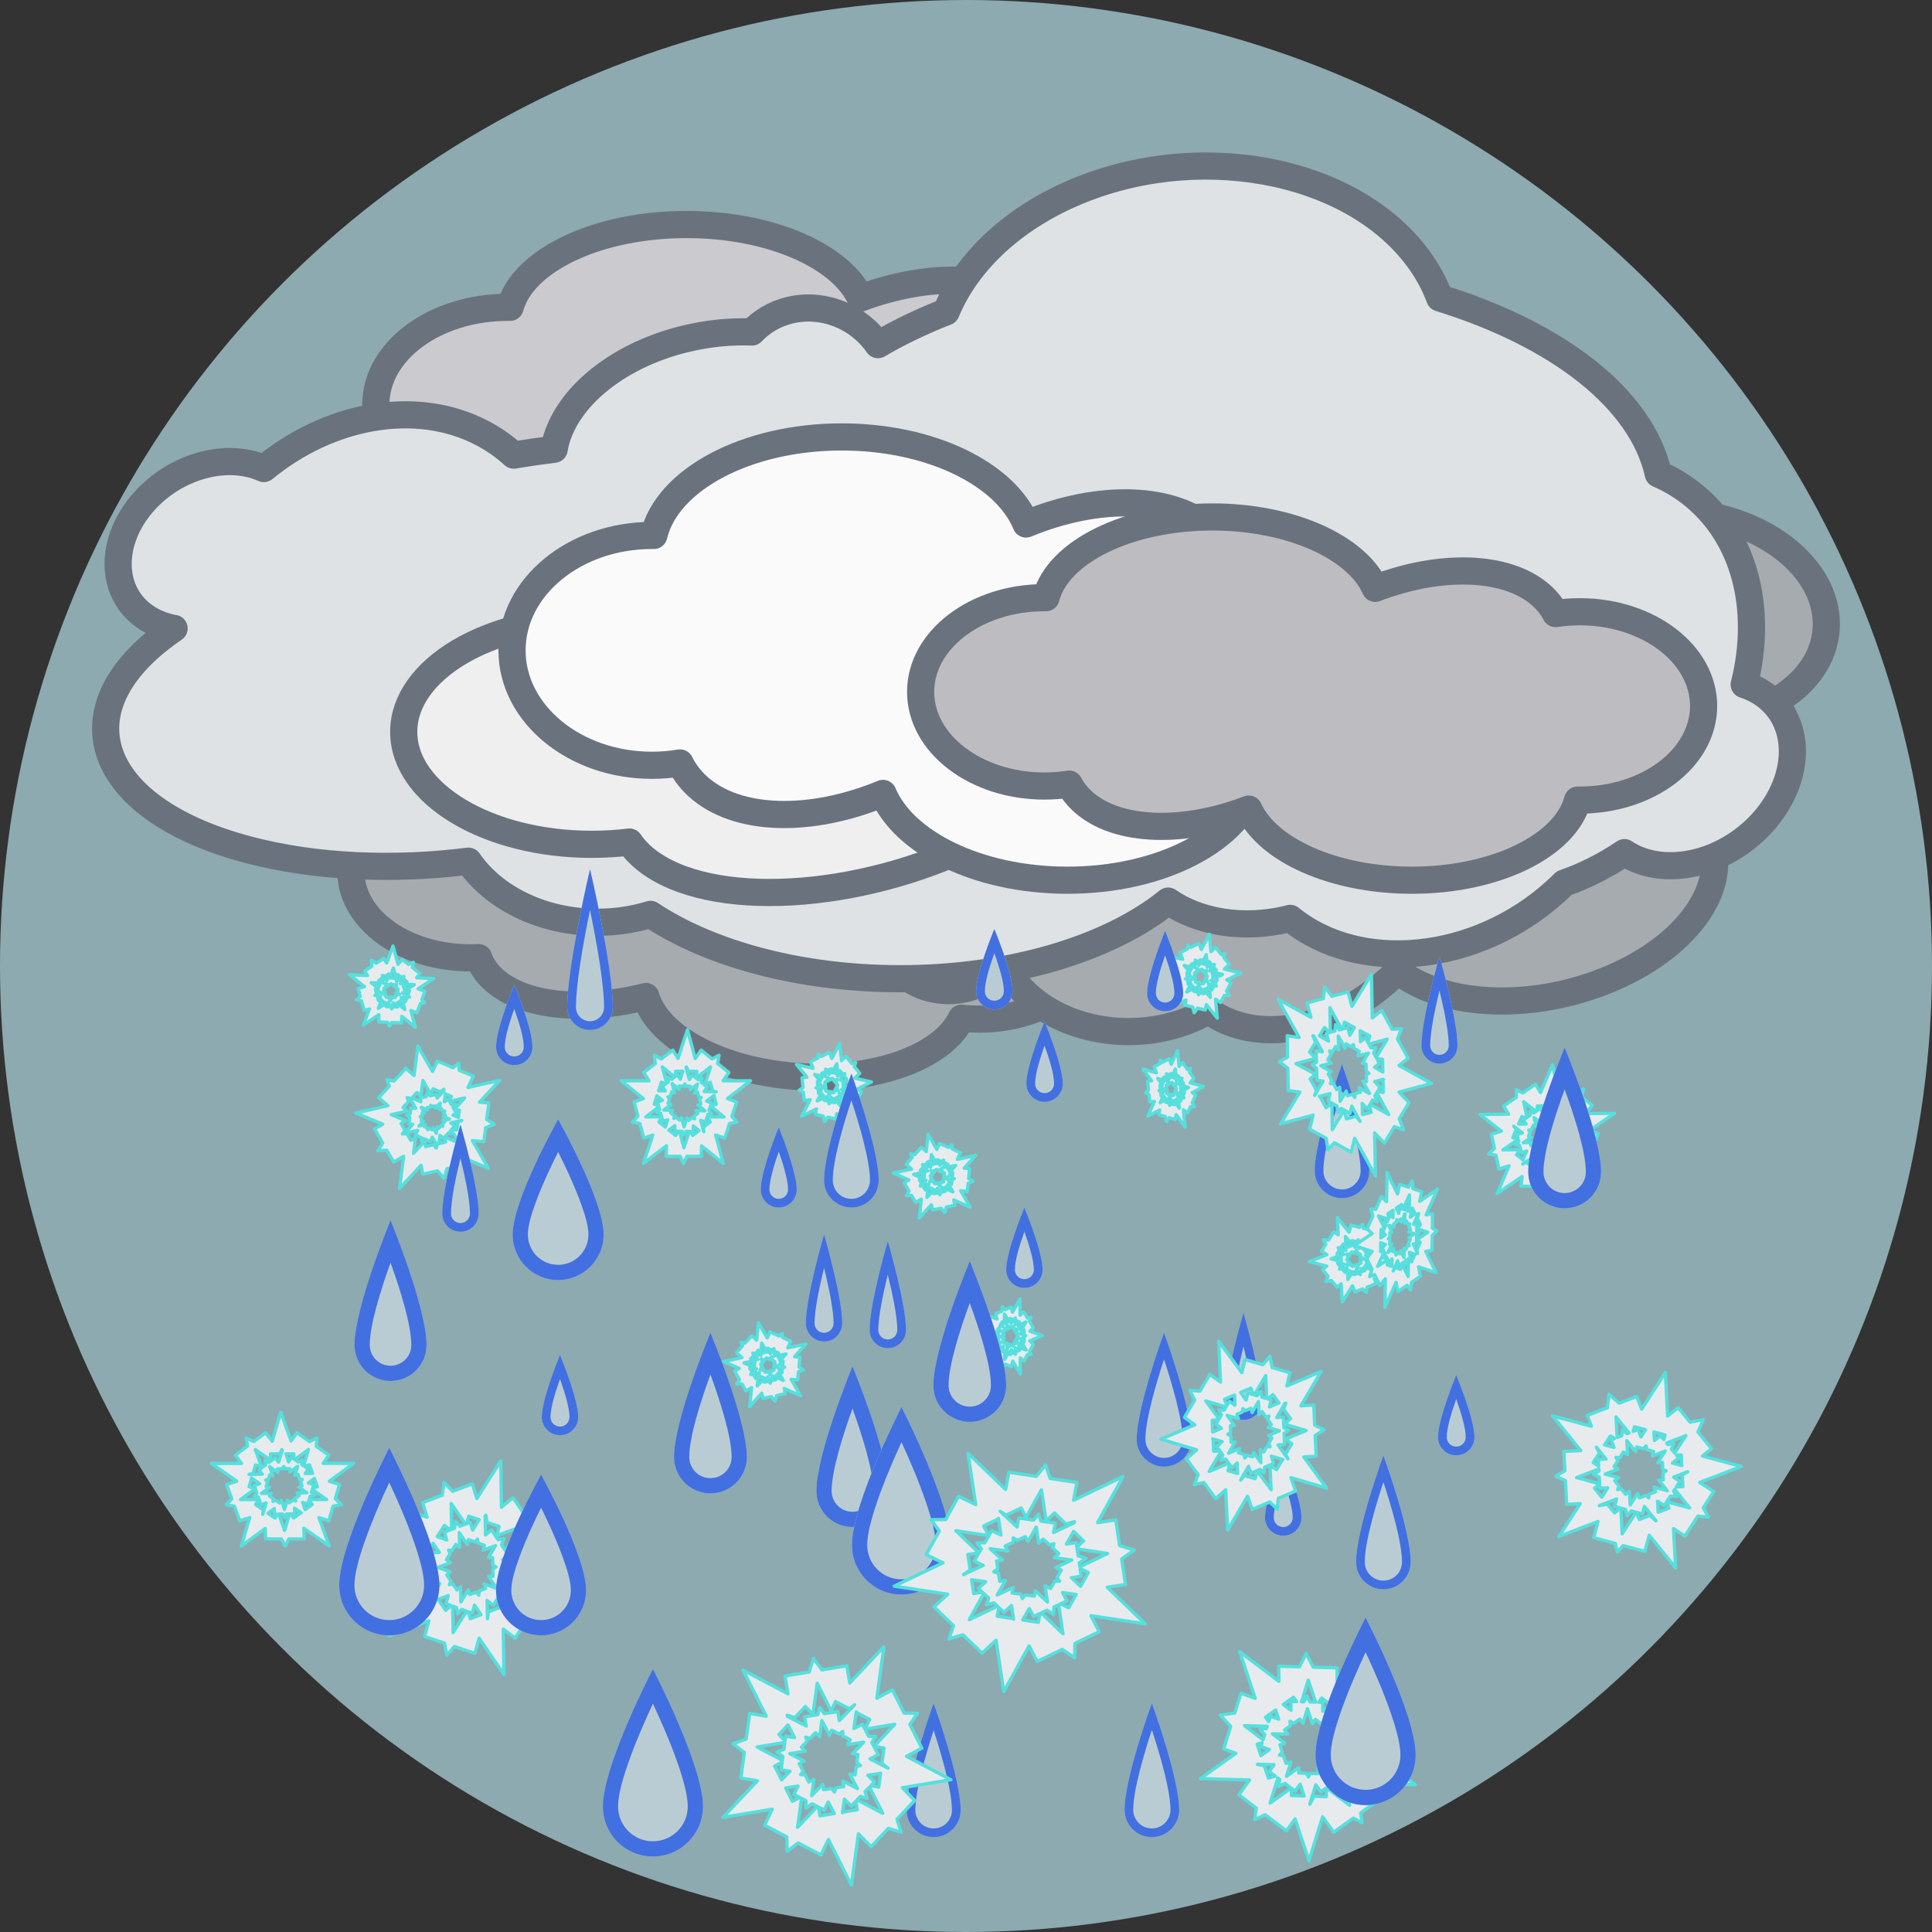 <?xml version="1.0" encoding="UTF-8" standalone="no"?><!DOCTYPE svg PUBLIC "-//W3C//DTD SVG 1.1//EN" "http://www.w3.org/Graphics/SVG/1.1/DTD/svg11.dtd"><svg width="100%" height="100%" viewBox="0 0 64 64" version="1.1" xmlns="http://www.w3.org/2000/svg" xmlns:xlink="http://www.w3.org/1999/xlink" xml:space="preserve" xmlns:serif="http://www.serif.com/" style="fill-rule:evenodd;clip-rule:evenodd;stroke-linejoin:round;stroke-miterlimit:2;"><rect x="0" y="0" width="64" height="64" fill="#333333" stroke="none"/><circle cx="32" cy="32" r="32" style="fill:#8caaaf;"/><path d="M28.504,9.873c2.243,-0.836 4.576,-0.806 5.799,0.212c0.229,0.191 0.408,0.408 0.536,0.643c0.283,-0.043 0.576,-0.065 0.877,-0.065c2.411,0 4.367,1.445 4.367,3.225c0,1.781 -1.956,3.226 -4.367,3.226l-0.059,0c-0.412,1.562 -2.883,2.764 -5.867,2.764c-2.776,0 -5.109,-1.041 -5.751,-2.444c-2.26,0.842 -4.611,0.809 -5.834,-0.22c-0.228,-0.192 -0.405,-0.409 -0.531,-0.645c-0.285,0.042 -0.578,0.063 -0.879,0.062c-2.41,-0.008 -4.357,-1.461 -4.345,-3.241c0.011,-1.78 1.977,-3.218 4.388,-3.209l0.059,0c0.423,-1.56 2.902,-2.754 5.886,-2.743c2.756,0.01 5.068,1.045 5.721,2.435Z" style="fill:#cacacf;stroke:#6a737d;stroke-width:0.9px;"/><path d="M36.36,31.207c-0.003,0.027 -0.008,0.055 -0.013,0.083c-0.294,1.562 -2.285,2.657 -4.445,2.444c-0.017,-0.002 -0.035,-0.004 -0.054,-0.005c-0.626,1.333 -3.039,2.171 -5.712,1.907c-2.468,-0.244 -4.376,-1.348 -4.739,-2.625c-2.144,0.543 -4.23,0.318 -5.164,-0.68c-0.176,-0.187 -0.301,-0.392 -0.379,-0.61c-0.26,0.014 -0.527,0.009 -0.797,-0.017c-2.16,-0.205 -3.683,-1.64 -3.399,-3.203c0.007,-0.041 0.015,-0.083 0.026,-0.124c-0.091,-0.029 -0.178,-0.061 -0.261,-0.094c-0.148,0.066 -0.316,0.115 -0.502,0.137c-0.811,0.098 -1.653,-0.31 -1.881,-0.912c-0.105,-0.281 -0.059,-0.555 0.103,-0.777c-2.101,-0.66 -3.328,-2.487 -2.757,-4.192c0.595,-1.782 2.927,-2.76 5.205,-2.183c0.525,0.133 1.001,0.336 1.416,0.593c2.016,-0.658 4.772,-0.707 7.599,0.009c0.914,0.231 1.772,0.527 2.559,0.871c0.329,-0.1 0.682,-0.185 1.054,-0.251c1.552,-0.273 3.111,-0.162 4.291,0.235c0.219,-0.117 0.475,-0.205 0.763,-0.256c1.249,-0.221 2.629,0.349 3.078,1.27c0.361,0.739 0.015,1.481 -0.78,1.86c0.696,0.195 1.34,0.435 1.914,0.714c0.422,-0.159 0.897,-0.261 1.414,-0.292c2.243,-0.134 4.412,1.121 4.841,2.802c0.43,1.682 -1.044,3.157 -3.286,3.291c-0.032,0.002 -0.062,0.004 -0.094,0.005Z" style="fill:#a5abaf;stroke:#6a737d;stroke-width:0.9px;"/><path d="M58.821,23.227c0.02,0.03 0.038,0.06 0.057,0.091c1.029,1.728 0.079,3.787 -2.124,4.595c-0.019,0.007 -0.037,0.013 -0.054,0.02c0.526,1.654 -1.036,3.651 -3.761,4.65c-2.519,0.925 -5.23,0.704 -6.637,-0.421c-1.555,1.57 -3.698,2.332 -5.409,1.758c-0.32,-0.107 -0.61,-0.256 -0.863,-0.441c-0.233,0.139 -0.488,0.259 -0.762,0.361c-2.197,0.816 -4.824,0.08 -5.864,-1.644c-0.027,-0.047 -0.053,-0.093 -0.078,-0.14c-0.11,0.013 -0.218,0.022 -0.325,0.028c-0.081,0.138 -0.199,0.267 -0.356,0.378c-0.676,0.485 -1.808,0.468 -2.524,-0.036c-0.333,-0.237 -0.519,-0.537 -0.554,-0.839c-2.52,0.325 -5.196,-0.952 -6.087,-2.957c-0.93,-2.096 0.439,-4.197 3.056,-4.692c0.602,-0.113 1.219,-0.131 1.823,-0.067c1.34,-1.626 3.88,-2.984 7.129,-3.598c1.051,-0.197 2.103,-0.304 3.128,-0.326c0.225,-0.26 0.485,-0.512 0.778,-0.756c1.226,-1.014 2.78,-1.641 4.219,-1.798c0.106,-0.221 0.273,-0.433 0.5,-0.621c0.987,-0.818 2.757,-0.893 3.948,-0.169c0.956,0.58 1.251,1.501 0.822,2.263c0.816,-0.132 1.621,-0.193 2.391,-0.182c0.263,-0.361 0.624,-0.691 1.081,-0.968c1.99,-1.2 5.073,-0.952 6.881,0.554c1.808,1.508 1.659,3.707 -0.331,4.908c-0.028,0.016 -0.056,0.033 -0.084,0.049Z" style="fill:#a5abaf;stroke:#6a737d;stroke-width:0.9px;"/><path d="M31.342,10.331c0.645,-1.556 2.049,-2.967 4.072,-3.876c4.14,-1.859 9.316,-0.922 11.553,2.092c0.316,0.425 0.556,0.869 0.724,1.323c3.919,1.212 6.691,3.344 7.242,5.83c0.373,0.161 0.727,0.368 1.055,0.62c1.821,1.398 2.419,3.862 1.791,6.357c0.437,0.141 0.819,0.391 1.105,0.748c0.952,1.192 0.478,3.138 -1.058,4.343c-1.305,1.024 -2.962,1.185 -4.014,0.477c-0.64,0.432 -1.314,0.77 -1.998,1.009c-0.092,0.092 -0.186,0.182 -0.284,0.27c-2.629,2.383 -6.508,2.76 -8.789,0.898c-0.027,0.008 -0.056,0.014 -0.083,0.022c-1.489,0.361 -2.969,0.098 -3.962,-0.594c-1.912,1.55 -5.174,2.571 -8.875,2.571c-3.337,0 -6.319,-0.831 -8.273,-2.131c-0.545,0.168 -1.137,0.261 -1.757,0.261c-1.84,0 -3.445,-0.817 -4.273,-2.023c-2.465,0.31 -5.058,0.21 -7.288,-0.378c-4.876,-1.284 -6.198,-4.41 -2.95,-6.975c0.155,-0.124 0.318,-0.242 0.487,-0.358c-0.426,-0.076 -0.817,-0.25 -1.137,-0.524c-1.083,-0.934 -0.921,-2.683 0.361,-3.906c1.089,-1.04 2.642,-1.366 3.749,-0.866c2.159,-1.775 5.029,-2.329 7.234,-1.175c0.387,0.203 0.736,0.449 1.042,0.73c0.437,-0.073 0.884,-0.138 1.341,-0.194c0.258,-1.569 1.969,-3.08 4.345,-3.657c0.755,-0.183 1.503,-0.254 2.208,-0.227c0.321,-0.342 0.744,-0.598 1.244,-0.72c1.123,-0.272 2.292,0.219 2.93,1.139c0.68,-0.401 1.437,-0.765 2.258,-1.086Z" style="fill:#dfe2e4;stroke:#6a737d;stroke-width:0.9px;"/><path d="M19.687,20.521c0.586,-1.804 4.111,-3.192 8.366,-3.192c4.665,0 8.45,1.668 8.45,3.724c0,0.269 -0.065,0.532 -0.189,0.786c1.238,1.615 -0.17,4.075 -3.559,5.871c-3.866,2.049 -8.858,2.465 -11.138,0.927c-0.328,-0.221 -0.581,-0.472 -0.765,-0.743c-0.404,0.05 -0.822,0.075 -1.251,0.075c-3.438,0 -6.227,-1.668 -6.227,-3.724c0,-2.056 2.789,-3.724 6.227,-3.724l0.086,0Z" style="fill:#efeff0;stroke:#6a737d;stroke-width:0.9px;"/><path d="M29.25,26.283c-2.38,0.986 -4.857,0.952 -6.154,-0.25c-0.244,-0.226 -0.433,-0.482 -0.57,-0.759c-0.3,0.051 -0.612,0.077 -0.93,0.077c-2.559,0 -4.635,-1.705 -4.635,-3.807c0,-2.101 2.076,-3.807 4.635,-3.807l0.063,0c0.437,-1.844 3.06,-3.263 6.226,-3.263c2.946,0 5.422,1.229 6.104,2.884c2.398,-0.992 4.893,-0.953 6.19,0.261c0.243,0.226 0.43,0.483 0.564,0.761c0.302,-0.05 0.613,-0.075 0.932,-0.075c2.558,0.012 4.624,1.726 4.612,3.827c-0.012,2.101 -2.098,3.799 -4.657,3.788l-0.063,0c-0.447,1.841 -3.078,3.251 -6.246,3.238c-2.925,-0.012 -5.378,-1.234 -6.071,-2.875Z" style="fill:#fafafa;stroke:#6a737d;stroke-width:0.9px;"/><path d="M41.366,26.802c-2.106,0.808 -4.297,0.78 -5.444,-0.205c-0.215,-0.185 -0.383,-0.395 -0.504,-0.622c-0.265,0.042 -0.541,0.063 -0.823,0.063c-2.262,0 -4.098,-1.397 -4.098,-3.119c0,-1.722 1.836,-3.12 4.098,-3.12l0.056,0c0.387,-1.511 2.706,-2.674 5.507,-2.674c2.607,0 4.795,1.008 5.399,2.364c2.121,-0.814 4.326,-0.782 5.475,0.213c0.215,0.185 0.38,0.396 0.498,0.623c0.267,-0.04 0.543,-0.061 0.824,-0.06c2.264,0.009 4.09,1.414 4.08,3.135c-0.01,1.722 -1.856,3.113 -4.119,3.104l-0.056,0c-0.396,1.509 -2.723,2.665 -5.524,2.654c-2.586,-0.01 -4.758,-1.011 -5.369,-2.356Z" style="fill:#bdbdc1;stroke:#6a737d;stroke-width:0.9px;"/><g><path d="M15.884,36.511l0.31,0.026l-0.071,0.549l0.246,0.158l-0.281,0.114l-0.059,0.459l-0.377,-0.031l0.529,0.917l-0.94,-0.393l0.058,0.294l-0.493,0.112l-0.098,0.322l-0.212,-0.251l-0.49,0.111l-0.058,-0.296l-0.714,0.771l0.137,-1.067l-0.329,0.19l-0.227,-0.393l-0.304,0.018l0.168,-0.255l-0.271,-0.469l0.271,-0.156l-0.891,-0.372l1.059,-0.241l-0.306,-0.267l0.353,-0.381l-0.079,-0.22l0.234,0.053l0.394,-0.425l0.273,0.24l0.126,-0.977l0.485,0.841l0.162,-0.342l0.519,0.217l0.192,-0.149l0.01,0.234l0.47,0.196l-0.178,0.376l1.055,-0.239l-0.673,0.726Zm-2.307,-0.131l0.193,0.334l-0.156,-0.013l-0.025,0.191l-0.117,0.048l0.103,0.065l-0.03,0.229l0.129,0.01l-0.28,0.302l0.439,-0.1l-0.074,0.157l0.195,0.082l0.004,0.097l0.08,-0.062l0.216,0.09l0.067,-0.142l0.157,0.273l-0.028,0.09l-0.091,-0.108l-0.259,0.059l-0.035,-0.176l-0.366,0.396l0.066,-0.516l-0.157,0.091l-0.128,-0.222l-0.15,0.008l0.083,-0.125l-0.128,-0.222l0.157,-0.091l-0.481,-0.2l0.526,-0.12l-0.134,-0.118l0.18,-0.194l-0.048,-0.134l0.092,0.021Zm0.451,0.76l-0.076,-0.006l0.014,-0.11l-0.049,-0.031l0.056,-0.023l0.013,-0.108l0.078,0.007l-0.107,-0.186l0.198,0.083l-0.014,-0.071l0.111,-0.025l0.018,-0.058l0.038,0.045l0.107,-0.024l0.015,0.073l0.152,-0.165l-0.027,0.215l0.065,-0.038l0.053,0.093l0.063,-0.004l-0.035,0.052l0.053,0.092l-0.065,0.038l0.2,0.083l-0.219,0.05l0.056,0.049l-0.075,0.081l0.02,0.055l-0.059,-0.013l-0.077,0.083l-0.054,-0.047l-0.028,0.213l-0.107,-0.186l-0.033,0.071l-0.101,-0.042l-0.047,0.036l-0.002,-0.057l-0.103,-0.043l0.033,-0.069l-0.215,0.049l0.15,-0.162Zm0.676,-1.008l-0.225,0.243l-0.025,-0.123l-0.203,0.046l-0.088,-0.104l-0.041,0.134l-0.205,0.046l0.024,0.123l-0.297,-0.124l0.169,-0.182l0.13,0.114l0.066,-0.512l0.257,0.446l0.08,-0.17l0.242,0.101l0.114,-0.088l0.002,0.05Zm0.024,1.537l0.032,0.163l-0.22,0.05l0.035,-0.271l0.114,0.1l0.039,-0.042Zm0.224,-0.242l0.25,0.433l-0.47,-0.196l0.12,-0.13l0.097,0.022l-0.033,-0.091l0.036,-0.038Zm0.343,-0.313l0.003,0.002l-0.132,0.054l-0.034,0.26l-0.17,-0.014l0.101,-0.11l-0.127,-0.11l0.359,-0.082Zm-0.543,-0.875l0.202,0.084l-0.069,0.148l-0.03,-0.052l-0.137,0.079l0.034,-0.259Zm0.302,0.524l0.162,0.014l-0.031,0.239l-0.179,-0.075l0.113,-0.065l-0.065,-0.113Zm0.34,-0.392l-0.349,0.378l-0.039,-0.068l0.07,-0.106l-0.127,0.008l-0.056,-0.098l0.501,-0.114Z" style="fill:#e7ebee;stroke:#56dfdd;stroke-width:0.11px;stroke-linecap:round;stroke-miterlimit:1.5;"/><path d="M26.324,44.94l0.178,0.019l-0.034,0.323l0.144,0.096l-0.161,0.064l-0.028,0.271l-0.217,-0.023l0.316,0.547l-0.546,-0.243l0.037,0.174l-0.283,0.06l-0.053,0.188l-0.125,-0.15l-0.28,0.059l-0.037,-0.175l-0.402,0.446l0.066,-0.628l-0.187,0.108l-0.135,-0.235l-0.175,0.007l0.093,-0.148l-0.162,-0.28l0.155,-0.089l-0.518,-0.23l0.606,-0.129l-0.179,-0.161l0.199,-0.221l-0.048,-0.131l0.135,0.035l0.221,-0.246l0.161,0.144l0.06,-0.574l0.29,0.502l0.089,-0.2l0.301,0.135l0.109,-0.086l0.009,0.138l0.273,0.121l-0.098,0.22l0.604,-0.128l-0.378,0.42Zm-1.33,-0.105l0.115,0.199l-0.09,-0.009l-0.012,0.112l-0.066,0.026l0.059,0.04l-0.014,0.135l0.074,0.007l-0.157,0.175l0.251,-0.053l-0.04,0.091l0.113,0.051l0.004,0.057l0.045,-0.036l0.125,0.056l0.037,-0.083l0.094,0.163l-0.015,0.053l-0.054,-0.065l-0.148,0.032l-0.022,-0.104l-0.207,0.229l0.032,-0.304l-0.089,0.052l-0.076,-0.133l-0.087,0.004l0.046,-0.074l-0.076,-0.132l0.089,-0.052l-0.279,-0.124l0.301,-0.064l-0.078,-0.071l0.101,-0.113l-0.029,-0.079l0.053,0.014Zm0.269,0.453l-0.044,-0.004l0.007,-0.065l-0.029,-0.019l0.032,-0.012l0.007,-0.064l0.044,0.005l-0.063,-0.111l0.114,0.051l-0.008,-0.042l0.063,-0.013l0.01,-0.034l0.022,0.027l0.062,-0.013l0.009,0.043l0.086,-0.095l-0.014,0.126l0.037,-0.021l0.032,0.055l0.036,-0.001l-0.019,0.03l0.032,0.055l-0.037,0.021l0.116,0.052l-0.126,0.027l0.033,0.029l-0.042,0.047l0.012,0.033l-0.034,-0.009l-0.043,0.049l-0.032,-0.029l-0.013,0.125l-0.064,-0.11l-0.019,0.041l-0.058,-0.026l-0.027,0.021l-0.002,-0.034l-0.059,-0.027l0.018,-0.04l-0.124,0.026l0.085,-0.094Zm0.377,-0.586l-0.127,0.141l-0.016,-0.073l-0.116,0.025l-0.052,-0.063l-0.022,0.078l-0.118,0.025l0.016,0.073l-0.173,-0.077l0.095,-0.105l0.077,0.069l0.031,-0.301l0.154,0.266l0.044,-0.099l0.14,0.062l0.065,-0.05l0.002,0.029Zm0.032,0.907l0.021,0.097l-0.126,0.026l0.017,-0.159l0.066,0.06l0.022,-0.024Zm0.126,-0.14l0.15,0.259l-0.273,-0.122l0.067,-0.075l0.056,0.014l-0.02,-0.054l0.02,-0.022Zm0.194,-0.18l0.002,0.001l-0.076,0.03l-0.016,0.153l-0.098,-0.01l0.057,-0.064l-0.075,-0.067l0.206,-0.043Zm-0.324,-0.523l0.118,0.052l-0.038,0.086l-0.018,-0.031l-0.078,0.045l0.016,-0.152Zm0.181,0.313l0.093,0.01l-0.014,0.141l-0.105,-0.047l0.064,-0.037l-0.038,-0.067Zm0.191,-0.227l-0.196,0.218l-0.024,-0.04l0.039,-0.062l-0.073,0.003l-0.033,-0.058l0.287,-0.061Z" style="fill:#e7ebee;stroke:#56dfdd;stroke-width:0.11px;stroke-linecap:round;stroke-miterlimit:1.5;"/><path d="M31.943,38.697l0.178,0.018l-0.034,0.324l0.144,0.096l-0.16,0.064l-0.029,0.27l-0.217,-0.023l0.316,0.547l-0.546,-0.243l0.037,0.174l-0.282,0.06l-0.053,0.188l-0.125,-0.15l-0.281,0.06l-0.037,-0.176l-0.401,0.446l0.066,-0.628l-0.187,0.108l-0.136,-0.234l-0.175,0.006l0.093,-0.147l-0.161,-0.281l0.154,-0.089l-0.517,-0.23l0.606,-0.129l-0.179,-0.161l0.198,-0.22l-0.048,-0.131l0.135,0.034l0.222,-0.246l0.16,0.145l0.061,-0.575l0.289,0.502l0.089,-0.199l0.301,0.134l0.109,-0.086l0.009,0.138l0.273,0.122l-0.098,0.22l0.604,-0.129l-0.378,0.421Zm-1.33,-0.106l0.116,0.199l-0.091,-0.009l-0.011,0.112l-0.067,0.027l0.06,0.04l-0.014,0.134l0.074,0.008l-0.158,0.174l0.252,-0.053l-0.041,0.092l0.113,0.05l0.004,0.057l0.045,-0.035l0.125,0.056l0.037,-0.083l0.094,0.163l-0.015,0.053l-0.054,-0.065l-0.148,0.031l-0.022,-0.104l-0.206,0.229l0.032,-0.303l-0.09,0.051l-0.076,-0.133l-0.087,0.004l0.047,-0.073l-0.077,-0.133l0.089,-0.051l-0.279,-0.125l0.302,-0.064l-0.079,-0.071l0.101,-0.112l-0.029,-0.08l0.053,0.014Zm0.269,0.454l-0.044,-0.005l0.007,-0.065l-0.028,-0.018l0.031,-0.013l0.007,-0.064l0.045,0.005l-0.064,-0.11l0.115,0.051l-0.009,-0.042l0.063,-0.014l0.01,-0.034l0.022,0.027l0.062,-0.013l0.009,0.044l0.086,-0.096l-0.013,0.127l0.037,-0.022l0.031,0.055l0.036,-0.001l-0.019,0.03l0.032,0.055l-0.037,0.022l0.116,0.051l-0.125,0.027l0.032,0.03l-0.042,0.046l0.012,0.033l-0.034,-0.008l-0.043,0.048l-0.032,-0.029l-0.013,0.125l-0.064,-0.11l-0.018,0.041l-0.059,-0.026l-0.026,0.021l-0.002,-0.034l-0.06,-0.026l0.018,-0.041l-0.123,0.027l0.084,-0.094Zm0.377,-0.586l-0.127,0.14l-0.015,-0.073l-0.117,0.025l-0.052,-0.063l-0.022,0.079l-0.117,0.025l0.015,0.072l-0.172,-0.077l0.094,-0.105l0.077,0.069l0.032,-0.301l0.153,0.266l0.044,-0.099l0.141,0.063l0.064,-0.051l0.002,0.03Zm0.033,0.906l0.02,0.097l-0.126,0.027l0.017,-0.159l0.067,0.06l0.022,-0.025Zm0.126,-0.14l0.149,0.259l-0.273,-0.121l0.068,-0.076l0.056,0.015l-0.02,-0.055l0.02,-0.022Zm0.193,-0.18l0.002,0.001l-0.076,0.03l-0.016,0.153l-0.098,-0.01l0.057,-0.063l-0.074,-0.067l0.205,-0.044Zm-0.323,-0.523l0.117,0.052l-0.038,0.086l-0.018,-0.03l-0.077,0.045l0.016,-0.153Zm0.18,0.313l0.094,0.01l-0.015,0.141l-0.104,-0.047l0.064,-0.037l-0.039,-0.067Zm0.191,-0.227l-0.196,0.218l-0.023,-0.04l0.038,-0.061l-0.072,0.002l-0.034,-0.058l0.287,-0.061Z" style="fill:#e7ebee;stroke:#56dfdd;stroke-width:0.11px;stroke-linecap:round;stroke-miterlimit:1.5;"/><path d="M12.237,33.424l-0.174,0.047l-0.086,-0.313l-0.169,-0.037l0.126,-0.118l-0.072,-0.262l0.21,-0.058l-0.494,-0.394l0.597,0.027l-0.098,-0.149l0.241,-0.159l-0.02,-0.194l0.172,0.094l0.239,-0.158l0.099,0.15l0.211,-0.562l0.168,0.608l0.134,-0.169l0.212,0.169l0.161,-0.07l-0.033,0.172l0.253,0.201l-0.111,0.14l0.565,0.025l-0.517,0.342l0.226,0.084l-0.104,0.278l0.092,0.104l-0.138,0.018l-0.116,0.309l-0.202,-0.075l0.153,0.556l-0.453,-0.361l-0.01,0.218l-0.329,-0.015l-0.07,0.12l-0.059,-0.125l-0.298,-0.014l0.01,-0.24l-0.515,0.34l0.199,-0.529Zm1.276,-0.388l-0.18,-0.144l0.087,-0.024l-0.03,-0.109l0.052,-0.049l-0.07,-0.015l-0.036,-0.13l-0.072,0.02l0.083,-0.22l-0.214,0.141l0.004,-0.1l-0.124,-0.005l-0.025,-0.052l-0.029,0.049l-0.136,-0.006l-0.005,0.091l-0.147,-0.118l-0.005,-0.054l0.074,0.04l0.126,-0.083l0.059,0.089l0.108,-0.289l0.082,0.294l0.064,-0.08l0.12,0.095l0.079,-0.035l-0.017,0.085l0.12,0.096l-0.064,0.08l0.305,0.014l-0.257,0.17l0.099,0.037l-0.053,0.142l0.056,0.063l-0.054,0.007Zm-0.416,-0.324l0.042,-0.012l0.018,0.063l0.033,0.007l-0.025,0.023l0.017,0.062l-0.043,0.012l0.1,0.079l-0.126,-0.005l0.023,0.036l-0.054,0.035l0.004,0.035l-0.031,-0.017l-0.053,0.035l-0.024,-0.037l-0.045,0.12l-0.034,-0.122l-0.026,0.033l-0.05,-0.039l-0.033,0.014l0.007,-0.035l-0.05,-0.04l0.027,-0.033l-0.127,-0.006l0.107,-0.071l-0.042,-0.015l0.023,-0.059l-0.024,-0.026l0.035,-0.005l0.023,-0.061l0.04,0.015l-0.034,-0.121l0.1,0.08l0.002,-0.045l0.064,0.003l0.017,-0.03l0.015,0.031l0.065,0.003l-0.002,0.044l0.105,-0.069l-0.044,0.118Zm-0.137,0.683l0.067,-0.177l0.041,0.062l0.099,-0.065l0.071,0.039l-0.008,-0.081l0.101,-0.066l-0.041,-0.062l0.188,0.008l-0.049,0.133l-0.097,-0.036l0.081,0.292l-0.24,-0.192l-0.005,0.108l-0.154,-0.007l-0.041,0.071l-0.013,-0.027Zm-0.362,-0.832l-0.054,-0.082l0.107,-0.071l0.043,0.154l-0.084,-0.032l-0.012,0.031Zm-0.066,0.177l-0.234,-0.187l0.299,0.014l-0.035,0.094l-0.058,0.007l0.039,0.044l-0.011,0.028Zm-0.114,0.238l-0.002,-0l0.059,-0.056l-0.041,-0.148l0.095,-0.027l-0.03,0.08l0.094,0.035l-0.175,0.116Zm0.492,0.369l-0.128,-0.006l0.004,-0.094l0.027,0.022l0.056,-0.07l0.041,0.148Zm-0.282,-0.226l-0.091,0.025l-0.038,-0.136l0.114,0.005l-0.046,0.058l0.061,0.048Zm-0.095,0.281l0.103,-0.275l0.036,0.029l-0.013,0.072l0.066,-0.029l0.053,0.041l-0.245,0.162Z" style="fill:#e7ebee;stroke:#56dfdd;stroke-width:0.11px;stroke-linecap:round;stroke-miterlimit:1.5;"/><path d="M45.524,42.354l0.065,0.167l-0.303,0.119l-0.019,0.172l-0.13,-0.114l-0.253,0.099l-0.08,-0.203l-0.34,0.532l-0.036,-0.596l-0.137,0.113l-0.183,-0.223l-0.192,0.039l0.076,-0.18l-0.182,-0.222l0.139,-0.114l-0.581,-0.151l0.588,-0.23l-0.182,-0.116l0.146,-0.229l-0.086,-0.152l0.174,0.015l0.174,-0.272l0.15,0.096l-0.033,-0.566l0.393,0.479l0.061,-0.233l0.287,0.075l0.094,-0.103l0.032,0.136l0.32,0.083l-0.054,0.209l0.537,-0.21l-0.312,0.488l0.218,-0.013l0.019,0.329l0.126,0.057l-0.118,0.072l0.017,0.298l-0.24,0.014l0.392,0.478l-0.547,-0.143Zm-0.518,-1.229l-0.124,0.194l-0.033,-0.084l-0.105,0.041l-0.054,-0.047l-0.008,0.071l-0.126,0.049l0.027,0.07l-0.227,-0.06l0.162,0.199l-0.099,0.006l0.007,0.124l-0.049,0.029l0.052,0.024l0.008,0.137l0.091,-0.005l-0.102,0.158l-0.054,0.011l0.033,-0.078l-0.096,-0.117l0.082,-0.067l-0.298,-0.078l0.284,-0.112l-0.087,-0.055l0.083,-0.129l-0.043,-0.075l0.086,0.007l0.083,-0.129l0.087,0.056l-0.018,-0.305l0.195,0.238l0.027,-0.102l0.147,0.038l0.057,-0.063l0.012,0.054Zm-0.279,0.447l-0.016,-0.041l0.06,-0.024l0.004,-0.033l0.026,0.022l0.059,-0.024l0.017,0.042l0.068,-0.107l0.008,0.125l0.033,-0.027l0.041,0.05l0.035,-0.007l-0.014,0.033l0.04,0.048l-0.034,0.029l0.124,0.032l-0.119,0.046l0.037,0.023l-0.035,0.054l0.018,0.031l-0.036,-0.003l-0.034,0.053l-0.036,-0.023l0.007,0.127l-0.081,-0.099l-0.011,0.043l-0.061,-0.016l-0.024,0.026l-0.008,-0.034l-0.063,-0.017l0.011,-0.041l-0.117,0.046l0.069,-0.108l-0.045,0.003l-0.004,-0.064l-0.031,-0.014l0.029,-0.017l-0.003,-0.066l0.044,-0.002l-0.08,-0.098l0.122,0.032Zm0.694,0.065l-0.184,-0.048l0.058,-0.047l-0.075,-0.092l0.031,-0.075l-0.079,0.017l-0.077,-0.093l-0.057,0.047l-0.011,-0.189l0.137,0.036l-0.026,0.1l0.282,-0.111l-0.166,0.259l0.108,-0.006l0.009,0.153l0.075,0.034l-0.025,0.015Zm-0.79,0.446l-0.077,0.063l-0.082,-0.1l0.149,-0.058l-0.022,0.087l0.032,0.008Zm0.182,0.048l-0.161,0.252l-0.018,-0.299l0.098,0.026l0.013,0.056l0.039,-0.043l0.029,0.008Zm0.249,0.089l-0,0.002l-0.062,-0.053l-0.143,0.056l-0.036,-0.092l0.082,0.021l0.026,-0.097l0.133,0.163Zm0.316,-0.528l0.007,0.129l-0.094,0.005l0.019,-0.03l-0.075,-0.048l0.143,-0.056Zm-0.196,0.304l0.035,0.088l-0.132,0.052l-0.007,-0.114l0.062,0.04l0.042,-0.066Zm0.29,0.066l-0.284,-0.074l0.025,-0.04l0.072,0.007l-0.036,-0.064l0.037,-0.056l0.186,0.227Z" style="fill:#e7ebee;stroke:#56dfdd;stroke-width:0.11px;stroke-linecap:round;stroke-miterlimit:1.5;"/><path d="M8.272,50.272l-0.331,0.107l-0.177,-0.487l-0.267,-0.045l0.181,-0.191l-0.173,-0.479l0.337,-0.11l-0.842,-0.59l1.001,-0l-0.209,-0.273l0.407,-0.3l-0.049,-0.274l0.255,0.123l0.396,-0.292l0.216,0.282l0.283,-0.96l0.344,0.95l0.191,-0.272l0.42,0.294l0.252,-0.125l-0.031,0.28l0.419,0.294l-0.191,0.272l1.011,-0l-0.805,0.593l0.337,0.107l-0.138,0.471l0.202,0.199l-0.275,0.047l-0.143,0.485l-0.327,-0.104l0.341,0.942l-0.842,-0.591l0.012,0.355l-0.509,-0l-0.118,0.236l-0.133,-0.236l-0.519,-0l-0.012,-0.347l-0.793,0.584l0.279,-0.945Zm1.495,-1.921l0.452,-0.333l-0.159,0.539l-0.064,-0.045l0.019,-0.149l-0.134,0.068l-0.114,-0.08Zm0.586,0.457l-0.241,0.004l0.103,-0.147l-0.126,-0.088l0.162,-0.053l0.102,0.284Zm-0.884,-0.647l0.264,0l0.005,0.17l-0.075,-0.053l-0.103,0.147l-0.091,-0.264Zm-1.22,0.679l0.131,-0.022l0.087,-0.293l0.197,0.062l-0.206,-0.568l0.509,0.356l-0.007,-0.214l0.307,0l0.071,-0.143l0.013,0.022l-0.121,0.395l-0.111,-0.148l-0.211,0.158l-0.133,-0.063l0.024,0.145l-0.218,0.163l0.109,0.144l-0.441,0.006Zm1.518,0.037l0.106,-0.036l0.054,0.155l0.085,0.014l-0.059,0.062l0.053,0.153l-0.108,0.037l0.265,0.186l-0.318,0.005l0.065,0.086l-0.131,0.099l0.014,0.087l-0.08,-0.038l-0.128,0.096l-0.067,-0.089l-0.095,0.309l-0.104,-0.303l-0.062,0.088l-0.132,-0.092l-0.081,0.041l0.011,-0.09l-0.132,-0.093l0.062,-0.088l-0.321,0.005l0.259,-0.195l-0.107,-0.033l0.046,-0.152l-0.063,-0.063l0.087,-0.016l0.048,-0.157l0.104,0.032l-0.104,-0.301l0.265,0.186l-0.002,-0.114l0.162,-0.003l0.038,-0.076l0.041,0.075l0.165,-0.002l0.002,0.111l0.255,-0.191l-0.093,0.305Zm0.747,0.373l-0.159,0.052l0.038,-0.122l-0.177,-0.055l0.198,-0.149l0.1,0.274Zm0.305,0.423l-0.577,0l0.034,-0.11l0.145,-0.028l-0.105,-0.103l0.028,-0.092l0.475,0.333Zm-0.478,0.165l-0.233,0.172l-0.083,-0.241l0.171,0.053l0.038,-0.123l0.107,0.139Zm-0.715,0.313l0.136,-0.002l-0.004,-0.189l0.223,0.156l-0.011,-0.005l-0.239,0.176l-0.105,-0.136Zm-1.299,-1.194l0.274,0.192l-0.178,0.061l0.087,0.254l-0.097,0.103l0.14,0.021l0.09,0.258l0.175,-0.06l-0.116,0.379l0.017,-0.149l-0.253,-0.177l0.115,-0.165l-0.611,0l0.487,-0.358l-0.204,-0.065l0.084,-0.285l-0.01,-0.009Zm1.263,1.194l-0.161,0.546l-0.195,-0.54l0.128,-0.002l0.068,0.125l0.064,-0.127l0.096,-0.002Zm-0.484,0.136l-0.226,-0.158l0.206,-0.155l0.003,0.185l0.108,-0.002l-0.091,0.13Z" style="fill:#e7ebee;stroke:#56dfdd;stroke-width:0.11px;stroke-linecap:round;stroke-miterlimit:1.5;"/><path d="M55.243,46.909l0.349,-0.282l0.393,0.484l0.442,-0.088l-0.178,0.414l0.449,0.554l-0.299,0.242l1.287,0.345l-1.38,0.53l0.466,0.302l-0.349,0.538l0.173,0.308l-0.352,-0.032l-0.429,0.659l-0.377,-0.245l0.068,1.297l-0.873,-1.079l-0.144,0.536l-0.716,-0.191l-0.2,0.216l-0.065,-0.287l-0.715,-0.192l0.143,-0.537l-1.296,0.498l0.707,-1.089l-0.449,0.024l-0.041,-0.785l-0.321,-0.149l0.304,-0.181l-0.034,-0.639l0.555,-0.029l-0.93,-1.149l1.287,0.345l-0.138,-0.359l0.666,-0.256l0.053,-0.447l0.339,0.297l0.582,-0.223l0.161,0.42l0.786,-1.211l0.076,1.441Zm-1.043,3.186l-0.464,0.714l-0.044,-0.85l0.158,0.042l0.047,0.209l0.145,-0.158l0.158,0.043Zm-1.216,-0.221l0.566,-0.217l-0.066,0.246l0.196,0.052l-0.198,0.161l-0.235,-0.29l-0.265,0.052l0.002,-0.004Zm1.871,0.501l-0.001,0.005l-0.202,-0.178l-0.349,0.134l-0.091,-0.238l0.196,0.053l0.066,-0.247l0.381,0.471Zm-0.877,-0.974l-0.123,0.1l-0.148,-0.182l-0.119,0.024l0.048,-0.112l-0.145,-0.179l0.126,-0.102l-0.444,-0.119l0.423,-0.162l-0.13,-0.084l0.128,-0.196l-0.062,-0.111l0.126,0.012l0.123,-0.19l0.134,0.087l-0.024,-0.461l0.287,0.355l0.04,-0.149l0.221,0.06l0.088,-0.095l0.028,0.126l0.221,0.059l-0.04,0.149l0.427,-0.164l-0.251,0.387l0.158,-0.009l0.012,0.227l0.115,0.053l-0.108,0.064l0.012,0.234l-0.154,0.008l0.285,0.351l-0.444,-0.119l0.058,0.152l-0.215,0.082l-0.014,0.121l-0.092,-0.08l-0.219,0.084l-0.056,-0.148l-0.248,0.381l-0.024,-0.454Zm-1.158,-0.102l0.17,-0.138l0.007,0.14l0.262,-0.013l-0.199,0.307l-0.24,-0.296Zm2.387,0.457l0.078,0.203l-0.356,0.137l-0.019,-0.366l0.221,0.143l0.076,-0.117Zm-2.979,-0.809l0.736,-0.282l0.003,0.067l-0.18,0.107l0.19,0.088l0.012,0.224l-0.761,-0.204Zm3.249,0.392l0.496,0.612l-0.76,-0.204l0.122,-0.188l0.208,0.019l-0.102,-0.183l0.036,-0.056Zm-2.591,-1.396l0.315,0.39l-0.254,0.013l0.011,0.222l-0.182,-0.119l0.208,-0.321l-0.103,-0.185l0.005,0Zm3.02,0.809l0.004,0.002l-0.182,0.109l0.02,0.383l-0.217,0.011l0.121,-0.186l-0.214,-0.139l0.468,-0.18Zm-2.751,-0.887l0.193,-0.297l0.133,0.086l-0.113,0.043l0.097,0.25l-0.31,-0.082Zm2.38,0.339l0.158,-0.008l0.018,0.354l-0.308,-0.083l0.208,-0.169l-0.076,-0.094Zm-1.966,-0.584l-0.036,-0.682l0.43,0.531l-0.064,0.024l-0.152,-0.133l-0.023,0.201l-0.155,0.059Zm1.641,0.183l0.637,-0.245l-0.371,0.573l-0.105,-0.129l0.08,-0.186l-0.198,0.04l-0.043,-0.053Zm-0.42,-0.367l0.368,0.099l-0.041,0.152l-0.108,-0.133l-0.205,0.166l-0.014,-0.284Zm-0.648,-0.173l0.368,0.098l-0.154,0.239l-0.094,-0.246l-0.161,0.062l0.041,-0.153Z" style="fill:#e7ebee;stroke:#56dfdd;stroke-width:0.11px;stroke-linecap:round;stroke-miterlimit:1.5;"/><path d="M42.365,55.696l-0.007,-0.501l0.686,0.02l0.225,-0.439l0.236,0.452l0.785,0.022l0.005,0.428l1.174,-0.839l-0.481,1.553l0.578,-0.175l0.227,0.685l0.384,0.078l-0.267,0.275l0.278,0.841l-0.468,0.142l1.166,0.883l-1.526,-0.043l0.365,0.511l-0.652,0.467l0.05,0.326l-0.292,-0.153l-0.652,0.467l-0.366,-0.511l-0.452,1.458l-0.46,-1.389l-0.285,0.397l-0.706,-0.535l-0.347,0.165l0.051,-0.389l-0.576,-0.436l0.353,-0.491l-1.626,-0.046l1.174,-0.839l-0.404,-0.144l0.233,-0.75l-0.351,-0.37l0.487,-0.071l0.203,-0.655l0.472,0.169l-0.511,-1.545l1.297,0.982Zm2.043,3.196l0.301,0.911l-0.765,-0.579l0.144,-0.104l0.213,0.112l-0.037,-0.237l0.144,-0.103Zm-1.018,0.869l0.197,-0.637l0.168,0.235l0.178,-0.128l0.004,0.284l-0.41,-0.011l-0.135,0.262l-0.002,-0.005Zm1.705,-1.22l0.004,0.004l-0.292,0.042l-0.121,0.392l-0.267,-0.095l0.178,-0.128l-0.167,-0.234l0.665,0.019Zm-1.438,0.035l0.003,0.177l-0.258,-0.007l-0.061,0.118l-0.064,-0.122l-0.253,-0.007l-0.002,-0.181l-0.405,0.29l0.147,-0.476l-0.16,0.049l-0.083,-0.25l-0.137,-0.028l0.096,-0.098l-0.081,-0.243l0.166,-0.05l-0.414,-0.314l0.502,0.015l-0.101,-0.142l0.201,-0.144l-0.022,-0.144l0.128,0.068l0.202,-0.144l0.101,0.142l0.149,-0.481l0.163,0.494l0.101,-0.141l0.203,0.155l0.125,-0.059l-0.019,0.139l0.21,0.159l-0.097,0.136l0.497,0.014l-0.405,0.29l0.171,0.06l-0.075,0.242l0.095,0.1l-0.132,0.019l-0.076,0.247l-0.167,-0.06l0.16,0.486l-0.408,-0.309Zm-0.876,0.906l-0.003,-0.243l0.126,0.096l0.166,-0.233l0.13,0.392l-0.419,-0.012Zm2.019,-1.689l0.228,0.082l-0.124,0.4l-0.329,-0.249l0.274,-0.083l-0.049,-0.15Zm-2.725,1.936l0.256,-0.828l0.06,0.046l-0.03,0.23l0.206,-0.098l0.202,0.153l-0.694,0.497Zm2.549,-2.467l0.865,0.024l-0.693,0.496l-0.08,-0.24l0.159,-0.163l-0.228,-0.046l-0.023,-0.071Zm-2.969,1.181l0.551,0.016l-0.162,0.225l0.2,0.151l-0.227,0.069l-0.136,-0.411l-0.23,-0.046l0.004,-0.004Zm2.753,-1.97l0.005,-0.002l-0.03,0.233l0.344,0.261l-0.138,0.192l-0.078,-0.238l-0.266,0.081l0.163,-0.527Zm-2.638,1.685l-0.125,-0.379l0.165,-0.05l-0.04,0.127l0.282,0.1l-0.282,0.202Zm1.912,-1.769l0.101,-0.14l0.318,0.241l-0.282,0.202l-0.004,-0.299l-0.133,-0.004Zm-1.842,1.241l-0.613,-0.465l0.751,0.021l-0.023,0.072l-0.218,0.032l0.157,0.166l-0.054,0.174Zm1.275,-1.257l0.222,-0.717l0.242,0.73l-0.183,-0.005l-0.106,-0.202l-0.1,0.196l-0.075,-0.002Zm-0.603,0.09l0.336,-0.24l0.104,0.145l-0.189,-0.005l0.004,0.293l-0.255,-0.193Zm-0.59,0.422l0.335,-0.24l0.101,0.304l-0.276,-0.099l-0.056,0.181l-0.104,-0.146Z" style="fill:#e7ebee;stroke:#56dfdd;stroke-width:0.11px;stroke-linecap:round;stroke-miterlimit:1.5;"/><path d="M38.146,35.802l-0.13,0.014l0.03,0.295l-0.104,0.084l0.118,0.062l0.025,0.246l0.159,-0.016l-0.223,0.491l0.395,-0.21l-0.024,0.158l0.207,0.06l0.042,0.172l0.089,-0.134l0.206,0.06l0.024,-0.16l0.301,0.414l-0.058,-0.572l0.138,0.102l0.096,-0.212l0.128,0.01l-0.071,-0.136l0.114,-0.252l-0.114,-0.084l0.374,-0.2l-0.445,-0.129l0.129,-0.143l-0.149,-0.205l0.034,-0.118l-0.099,0.029l-0.165,-0.229l-0.115,0.129l-0.053,-0.524l-0.204,0.451l-0.068,-0.183l-0.218,0.116l-0.081,-0.08l-0.005,0.125l-0.197,0.106l0.075,0.202l-0.444,-0.129l0.283,0.39Zm0.97,-0.07l-0.081,0.179l0.066,-0.007l0.01,0.103l0.049,0.025l-0.043,0.035l0.013,0.123l-0.055,0.006l0.118,0.162l-0.184,-0.054l0.031,0.084l-0.082,0.044l-0.002,0.052l-0.034,-0.033l-0.09,0.048l-0.029,-0.076l-0.066,0.146l0.012,0.049l0.038,-0.058l0.109,0.032l0.015,-0.095l0.154,0.213l-0.028,-0.277l0.066,0.048l0.054,-0.119l0.063,0.005l-0.035,-0.068l0.054,-0.119l-0.066,-0.048l0.202,-0.108l-0.221,-0.064l0.057,-0.063l-0.076,-0.105l0.02,-0.072l-0.039,0.012Zm-0.189,0.408l0.032,-0.004l-0.006,-0.059l0.02,-0.016l-0.023,-0.012l-0.006,-0.058l-0.033,0.003l0.045,-0.099l-0.083,0.044l0.006,-0.038l-0.047,-0.014l-0.007,-0.031l-0.016,0.025l-0.045,-0.014l-0.006,0.04l-0.064,-0.089l0.011,0.115l-0.027,-0.02l-0.023,0.05l-0.026,-0.002l0.015,0.028l-0.023,0.049l0.028,0.021l-0.084,0.044l0.092,0.027l-0.024,0.026l0.032,0.044l-0.009,0.03l0.025,-0.008l0.032,0.045l0.023,-0.025l0.012,0.114l0.045,-0.1l0.014,0.038l0.042,-0.022l0.02,0.019l0.001,-0.031l0.043,-0.022l-0.014,-0.038l0.091,0.027l-0.063,-0.087Zm-0.285,-0.541l0.095,0.13l0.01,-0.066l0.086,0.025l0.037,-0.056l0.017,0.072l0.086,0.025l-0.01,0.065l0.125,-0.066l-0.071,-0.098l-0.055,0.061l-0.027,-0.274l-0.109,0.239l-0.033,-0.091l-0.102,0.054l-0.048,-0.047l-0.001,0.027Zm-0.01,0.824l-0.013,0.088l0.092,0.027l-0.014,-0.145l-0.048,0.053l-0.017,-0.023Zm-0.094,-0.13l-0.105,0.233l0.198,-0.105l-0.051,-0.07l-0.041,0.012l0.014,-0.049l-0.015,-0.021Zm-0.144,-0.167l-0.002,0.001l0.056,0.029l0.014,0.139l0.072,-0.007l-0.043,-0.059l0.054,-0.06l-0.151,-0.043Zm0.228,-0.47l-0.085,0.045l0.029,0.079l0.013,-0.027l0.057,0.042l-0.014,-0.139Zm-0.127,0.282l-0.068,0.007l0.013,0.128l0.075,-0.04l-0.047,-0.035l0.027,-0.06Zm-0.143,-0.211l0.147,0.203l0.016,-0.037l-0.029,-0.056l0.053,0.004l0.024,-0.053l-0.211,-0.061Z" style="fill:#e7ebee;stroke:#56dfdd;stroke-width:0.11px;stroke-linecap:round;stroke-miterlimit:1.5;"/><path d="M38.972,32.072l-0.162,0.018l0.03,0.324l-0.13,0.096l0.146,0.064l0.025,0.27l0.198,-0.023l-0.287,0.547l0.495,-0.243l-0.033,0.174l0.256,0.06l0.048,0.188l0.114,-0.15l0.255,0.06l0.034,-0.176l0.364,0.446l-0.06,-0.628l0.17,0.108l0.123,-0.234l0.159,0.006l-0.085,-0.147l0.147,-0.281l-0.14,-0.089l0.47,-0.23l-0.551,-0.129l0.163,-0.161l-0.18,-0.22l0.043,-0.131l-0.122,0.034l-0.201,-0.246l-0.146,0.145l-0.055,-0.575l-0.263,0.502l-0.081,-0.199l-0.273,0.134l-0.099,-0.086l-0.008,0.138l-0.248,0.122l0.089,0.22l-0.549,-0.129l0.344,0.421Zm1.207,-0.106l-0.105,0.199l0.082,-0.009l0.011,0.112l0.061,0.027l-0.055,0.04l0.013,0.134l-0.067,0.008l0.143,0.174l-0.228,-0.053l0.037,0.092l-0.103,0.05l-0.004,0.057l-0.041,-0.035l-0.114,0.056l-0.033,-0.083l-0.085,0.163l0.013,0.053l0.049,-0.065l0.135,0.031l0.02,-0.104l0.187,0.229l-0.029,-0.303l0.081,0.051l0.07,-0.133l0.078,0.004l-0.042,-0.073l0.07,-0.133l-0.081,-0.051l0.253,-0.125l-0.274,-0.064l0.072,-0.071l-0.092,-0.112l0.027,-0.08l-0.049,0.014Zm-0.244,0.454l0.04,-0.005l-0.006,-0.065l0.025,-0.018l-0.028,-0.013l-0.006,-0.064l-0.041,0.005l0.058,-0.11l-0.104,0.051l0.008,-0.042l-0.058,-0.014l-0.008,-0.034l-0.021,0.027l-0.056,-0.013l-0.008,0.044l-0.078,-0.096l0.012,0.127l-0.034,-0.022l-0.029,0.055l-0.032,-0.001l0.017,0.03l-0.029,0.055l0.034,0.022l-0.105,0.051l0.114,0.027l-0.03,0.03l0.038,0.046l-0.011,0.033l0.031,-0.008l0.039,0.048l0.029,-0.029l0.012,0.125l0.058,-0.11l0.017,0.041l0.053,-0.026l0.024,0.021l0.002,-0.034l0.054,-0.026l-0.016,-0.041l0.112,0.027l-0.077,-0.094Zm-0.342,-0.586l0.115,0.14l0.014,-0.073l0.106,0.025l0.047,-0.063l0.02,0.079l0.107,0.025l-0.014,0.072l0.156,-0.077l-0.086,-0.105l-0.069,0.069l-0.029,-0.301l-0.139,0.266l-0.041,-0.099l-0.127,0.063l-0.058,-0.051l-0.002,0.03Zm-0.03,0.906l-0.018,0.097l0.114,0.027l-0.015,-0.159l-0.061,0.06l-0.02,-0.025Zm-0.114,-0.14l-0.136,0.259l0.248,-0.121l-0.061,-0.076l-0.051,0.015l0.018,-0.055l-0.018,-0.022Zm-0.176,-0.18l-0.002,0.001l0.069,0.03l0.015,0.153l0.089,-0.01l-0.052,-0.063l0.067,-0.067l-0.186,-0.044Zm0.294,-0.523l-0.107,0.052l0.035,0.086l0.016,-0.03l0.07,0.045l-0.014,-0.153Zm-0.164,0.313l-0.085,0.01l0.013,0.141l0.095,-0.047l-0.058,-0.037l0.035,-0.067Zm-0.174,-0.227l0.179,0.218l0.021,-0.04l-0.035,-0.061l0.066,0.002l0.03,-0.058l-0.261,-0.061Z" style="fill:#e7ebee;stroke:#56dfdd;stroke-width:0.11px;stroke-linecap:round;stroke-miterlimit:1.5;"/><path d="M26.731,35.683l-0.162,0.019l0.031,0.323l-0.131,0.096l0.146,0.064l0.026,0.27l0.197,-0.023l-0.287,0.547l0.496,-0.243l-0.034,0.174l0.257,0.06l0.048,0.189l0.113,-0.151l0.255,0.06l0.034,-0.176l0.365,0.446l-0.06,-0.627l0.17,0.108l0.123,-0.235l0.159,0.007l-0.085,-0.148l0.147,-0.28l-0.141,-0.089l0.47,-0.231l-0.55,-0.129l0.162,-0.161l-0.18,-0.22l0.044,-0.131l-0.123,0.034l-0.201,-0.246l-0.146,0.145l-0.054,-0.575l-0.264,0.502l-0.08,-0.199l-0.274,0.134l-0.099,-0.086l-0.008,0.138l-0.248,0.122l0.089,0.22l-0.549,-0.129l0.344,0.421Zm1.208,-0.106l-0.105,0.2l0.082,-0.01l0.011,0.112l0.06,0.027l-0.054,0.04l0.013,0.134l-0.068,0.008l0.143,0.175l-0.228,-0.054l0.037,0.092l-0.103,0.05l-0.003,0.058l-0.041,-0.036l-0.114,0.056l-0.034,-0.083l-0.085,0.163l0.014,0.053l0.049,-0.065l0.134,0.031l0.02,-0.104l0.188,0.229l-0.029,-0.303l0.081,0.051l0.069,-0.132l0.079,0.003l-0.042,-0.073l0.069,-0.133l-0.081,-0.051l0.254,-0.124l-0.274,-0.064l0.072,-0.072l-0.092,-0.112l0.026,-0.08l-0.048,0.014Zm-0.244,0.454l0.04,-0.005l-0.007,-0.064l0.026,-0.019l-0.029,-0.013l-0.006,-0.063l-0.04,0.004l0.058,-0.11l-0.105,0.051l0.008,-0.042l-0.057,-0.014l-0.009,-0.033l-0.02,0.027l-0.056,-0.013l-0.009,0.043l-0.078,-0.095l0.012,0.126l-0.033,-0.022l-0.029,0.055l-0.033,-0.001l0.018,0.03l-0.029,0.056l0.034,0.021l-0.106,0.052l0.114,0.026l-0.03,0.03l0.038,0.047l-0.011,0.033l0.031,-0.009l0.04,0.048l0.029,-0.029l0.012,0.126l0.058,-0.111l0.016,0.041l0.053,-0.026l0.024,0.021l0.002,-0.034l0.055,-0.026l-0.017,-0.041l0.112,0.027l-0.076,-0.094Zm-0.343,-0.586l0.115,0.14l0.014,-0.073l0.106,0.025l0.048,-0.062l0.02,0.078l0.106,0.025l-0.014,0.072l0.157,-0.077l-0.086,-0.105l-0.07,0.069l-0.028,-0.301l-0.14,0.266l-0.04,-0.099l-0.128,0.063l-0.058,-0.051l-0.002,0.03Zm-0.029,0.906l-0.019,0.097l0.114,0.027l-0.015,-0.159l-0.06,0.06l-0.02,-0.025Zm-0.115,-0.14l-0.136,0.259l0.249,-0.121l-0.062,-0.075l-0.051,0.014l0.018,-0.055l-0.018,-0.022Zm-0.176,-0.18l-0.001,0.001l0.068,0.031l0.015,0.153l0.089,-0.011l-0.052,-0.063l0.068,-0.067l-0.187,-0.044Zm0.294,-0.523l-0.107,0.052l0.035,0.087l0.016,-0.031l0.071,0.045l-0.015,-0.153Zm-0.164,0.313l-0.085,0.01l0.014,0.141l0.094,-0.046l-0.058,-0.037l0.035,-0.068Zm-0.173,-0.227l0.178,0.218l0.021,-0.04l-0.035,-0.061l0.066,0.003l0.031,-0.059l-0.261,-0.061Z" style="fill:#e7ebee;stroke:#56dfdd;stroke-width:0.11px;stroke-linecap:round;stroke-miterlimit:1.5;"/><path d="M46.247,42.479l0.061,0.306l0.302,-0.206l0.115,0.158l0.032,-0.257l0.297,-0.202l-0.062,-0.312l0.583,0.194l-0.346,-0.705l0.208,-0.037l0.008,-0.491l0.152,-0.15l-0.148,-0.097l0.007,-0.476l-0.214,0.038l0.377,-0.849l-0.589,0.401l0.069,-0.319l-0.291,-0.097l-0.025,-0.262l-0.128,0.212l-0.29,-0.097l-0.069,0.319l-0.349,-0.712l-0.016,0.968l-0.17,-0.165l-0.185,0.417l-0.168,-0.008l0.071,0.225l-0.191,0.43l0.165,0.16l-0.585,0.397l0.584,0.193l-0.18,0.232l0.176,0.358l-0.076,0.243l0.163,-0.066l0.179,0.366l0.176,-0.227l-0.015,0.954l0.372,-0.836Zm0.435,-2.353l0.008,-0.544l-0.212,0.476l0.045,0.015l0.067,-0.115l0.012,0.141l0.08,0.027Zm-0.429,-0.104l0.081,0.172l0.037,-0.171l0.088,0.029l-0.03,-0.15l-0.176,0.12Zm0.626,0.185l-0.091,-0.186l-0.087,0.111l0.053,0.018l-0.038,0.171l0.163,-0.114Zm0.085,1.319l-0.035,-0.108l0.116,-0.259l-0.1,-0.097l0.353,-0.24l-0.352,-0.117l0.108,-0.14l-0.106,-0.216l0.046,-0.147l-0.015,0.006l-0.153,0.352l0.111,-0.021l-0.005,0.255l0.077,0.051l-0.08,0.082l-0.006,0.263l-0.108,0.021l0.149,0.315Zm-0.543,-1.045l-0.019,-0.099l-0.095,0.068l-0.036,-0.051l-0.011,0.084l-0.094,0.066l0.019,0.101l-0.183,-0.061l0.107,0.227l-0.065,0.013l-0.004,0.159l-0.048,0.049l0.046,0.031l-0.003,0.155l0.068,-0.013l-0.121,0.276l0.186,-0.132l-0.022,0.104l0.092,0.03l0.007,0.085l0.041,-0.069l0.091,0.03l0.022,-0.103l0.109,0.23l0.007,-0.314l0.053,0.053l0.06,-0.136l0.053,0.002l-0.023,-0.073l0.062,-0.14l-0.052,-0.051l0.185,-0.131l-0.184,-0.06l0.058,-0.076l-0.055,-0.116l0.024,-0.079l-0.051,0.022l-0.056,-0.118l-0.056,0.074l0.007,-0.309l-0.119,0.272Zm-0.443,-0.273l0.029,0.147l0.048,-0.109l0.088,0.088l0.005,-0.242l-0.17,0.116Zm-0.315,0.072l0.199,0.406l0.044,-0.099l-0.037,-0.12l0.088,0.003l0.035,-0.081l-0.329,-0.109Zm0.084,0.448l-0.005,0.28l0.148,-0.104l-0.086,-0.085l0.048,-0.11l-0.105,0.019Zm0.092,0.715l-0.046,-0.097l0.094,-0.125l-0.154,-0.051l0.007,0.004l-0.005,0.288l0.104,-0.019Zm1.04,0.107l-0.19,-0.063l0.031,0.167l-0.155,0.11l-0.018,0.138l-0.059,-0.084l-0.159,0.112l-0.03,-0.164l-0.148,0.338l0.068,-0.113l0.175,0.058l0.042,-0.193l0.211,0.431l0.009,-0.585l0.103,0.099l0.112,-0.251l0.008,-0Zm-1.028,-0.081l-0.215,0.482l0.335,-0.227l-0.043,-0.092l-0.085,0.036l0.04,-0.131l-0.032,-0.068Zm0.1,0.433l0.156,0.052l0.006,-0.25l-0.093,0.123l-0.036,-0.077l-0.033,0.152Z" style="fill:#e7ebee;stroke:#56dfdd;stroke-width:0.11px;stroke-linecap:round;stroke-miterlimit:1.5;"/><path d="M23.707,37.597l0.301,0.108l0.16,-0.488l0.243,-0.045l-0.165,-0.191l0.158,-0.478l-0.307,-0.11l0.765,-0.59l-0.909,-0.001l0.19,-0.272l-0.37,-0.301l0.045,-0.273l-0.232,0.122l-0.359,-0.291l-0.197,0.281l-0.256,-0.959l-0.313,0.95l-0.174,-0.273l-0.381,0.294l-0.229,-0.125l0.029,0.28l-0.381,0.294l0.174,0.273l-0.918,-0.001l0.731,0.593l-0.307,0.108l0.126,0.471l-0.184,0.198l0.25,0.047l0.13,0.486l0.297,-0.104l-0.31,0.941l0.765,-0.59l-0.011,0.354l0.462,0l0.107,0.237l0.121,-0.237l0.471,0l0.011,-0.347l0.72,0.584l-0.253,-0.945Zm-1.357,-1.921l-0.411,-0.332l0.144,0.538l0.058,-0.045l-0.017,-0.149l0.121,0.069l0.105,-0.081Zm-0.533,0.457l0.219,0.004l-0.093,-0.147l0.114,-0.088l-0.147,-0.052l-0.093,0.283Zm0.803,-0.646l-0.239,-0l-0.006,0.17l0.069,-0.053l0.093,0.146l0.083,-0.263Zm1.108,0.679l-0.119,-0.023l-0.079,-0.293l-0.179,0.063l0.187,-0.569l-0.462,0.357l0.006,-0.214l-0.279,-0l-0.064,-0.143l-0.012,0.021l0.11,0.395l0.101,-0.148l0.192,0.158l0.121,-0.063l-0.022,0.146l0.197,0.163l-0.098,0.143l0.4,0.007Zm-1.379,0.036l-0.096,-0.036l-0.049,0.156l-0.077,0.013l0.054,0.062l-0.049,0.154l0.098,0.036l-0.24,0.186l0.289,0.005l-0.059,0.087l0.119,0.098l-0.013,0.088l0.073,-0.038l0.115,0.095l0.062,-0.089l0.085,0.31l0.096,-0.304l0.056,0.089l0.12,-0.093l0.073,0.042l-0.01,-0.091l0.12,-0.092l-0.057,-0.089l0.292,0.005l-0.235,-0.194l0.097,-0.033l-0.042,-0.152l0.058,-0.063l-0.08,-0.016l-0.043,-0.157l-0.094,0.032l0.094,-0.301l-0.241,0.185l0.002,-0.114l-0.147,-0.002l-0.035,-0.077l-0.037,0.076l-0.15,-0.003l-0.002,0.112l-0.231,-0.192l0.084,0.305Zm-0.678,0.374l0.144,0.051l-0.034,-0.122l0.161,-0.054l-0.181,-0.15l-0.09,0.275Zm-0.277,0.423l0.524,-0l-0.03,-0.111l-0.132,-0.027l0.095,-0.104l-0.025,-0.092l-0.432,0.334Zm0.434,0.165l0.212,0.171l0.075,-0.24l-0.156,0.053l-0.034,-0.123l-0.097,0.139Zm0.649,0.312l-0.123,-0.002l0.003,-0.188l-0.202,0.156l0.01,-0.005l0.217,0.176l0.095,-0.137Zm1.18,-1.193l-0.249,0.192l0.162,0.061l-0.079,0.253l0.088,0.103l-0.128,0.022l-0.08,0.258l-0.16,-0.06l0.105,0.379l-0.015,-0.149l0.23,-0.178l-0.105,-0.165l0.555,0.001l-0.442,-0.359l0.186,-0.064l-0.077,-0.285l0.009,-0.009Zm-1.147,1.194l0.146,0.545l0.178,-0.54l-0.117,-0.002l-0.062,0.125l-0.058,-0.127l-0.087,-0.001Zm0.44,0.136l0.205,-0.159l-0.187,-0.154l-0.003,0.185l-0.098,-0.002l0.083,0.13Z" style="fill:#e7ebee;stroke:#56dfdd;stroke-width:0.11px;stroke-linecap:round;stroke-miterlimit:1.5;"/><path d="M33.798,44.982l0.122,0.104l0.128,-0.225l0.113,0.017l-0.051,-0.126l0.126,-0.221l-0.124,-0.107l0.409,-0.179l-0.404,-0.149l0.116,-0.109l-0.129,-0.216l0.051,-0.134l-0.117,0.026l-0.126,-0.21l-0.12,0.113l-0.003,-0.536l-0.249,0.438l-0.046,-0.169l-0.204,0.09l-0.087,-0.103l-0.02,0.15l-0.203,0.089l0.045,0.169l-0.408,-0.151l0.256,0.426l-0.149,0.005l0.001,0.264l-0.105,0.072l0.106,0.065l0.001,0.272l0.144,-0.005l-0.247,0.435l0.409,-0.18l-0.046,0.181l0.205,0.076l0.02,0.139l0.082,-0.102l0.209,0.078l0.045,-0.178l0.253,0.419l-0.003,-0.528Zm-0.38,-1.213l-0.144,-0.239l0.002,0.301l0.031,-0.014l0.009,-0.079l0.046,0.055l0.056,-0.024Zm-0.29,0.148l0.097,0.038l-0.024,-0.091l0.061,-0.027l-0.059,-0.051l-0.075,0.131Zm0.432,-0.202l-0.106,-0.039l-0.022,0.087l0.037,-0.016l0.024,0.09l0.067,-0.122Zm0.415,0.532l-0.051,-0.031l-0.001,-0.164l-0.087,0.002l0.15,-0.262l-0.248,0.108l0.028,-0.109l-0.124,-0.046l-0.012,-0.084l-0.007,0.009l0.002,0.222l0.063,-0.06l0.066,0.113l0.061,-0.013l-0.026,0.071l0.069,0.117l-0.061,0.058l0.178,0.069Zm-0.618,-0.207l-0.039,-0.035l-0.04,0.073l-0.036,-0.006l0.017,0.041l-0.039,0.071l0.039,0.035l-0.129,0.056l0.128,0.05l-0.036,0.035l0.041,0.07l-0.016,0.044l0.037,-0.008l0.041,0.068l0.037,-0.036l0.002,0.174l0.078,-0.141l0.015,0.055l0.064,-0.028l0.028,0.033l0.006,-0.048l0.064,-0.028l-0.015,-0.055l0.129,0.05l-0.082,-0.139l0.047,-0.001l-0.001,-0.085l0.033,-0.023l-0.033,-0.021l-0.001,-0.088l-0.046,0.001l0.077,-0.14l-0.128,0.056l0.014,-0.058l-0.065,-0.026l-0.007,-0.045l-0.026,0.033l-0.066,-0.026l-0.014,0.057l-0.08,-0.136l0.002,0.171Zm-0.346,0.081l0.059,0.051l-0.001,-0.069l0.078,-0.002l-0.063,-0.106l-0.073,0.126Zm-0.172,0.173l0.233,0.086l-0.001,-0.062l-0.055,-0.036l0.054,-0.038l-0,-0.051l-0.231,0.101Zm0.174,0.156l0.074,0.123l0.062,-0.111l-0.076,0.002l-0.001,-0.07l-0.059,0.056Zm0.252,0.268l-0.054,-0.021l0.023,-0.097l-0.108,0.047l0.005,-0.001l0.076,0.127l0.058,-0.055Zm0.664,-0.423l-0.133,0.059l0.065,0.058l-0.065,0.117l0.027,0.068l-0.059,-0.01l-0.066,0.12l-0.064,-0.057l0.003,0.213l0.011,-0.08l0.123,-0.054l-0.028,-0.102l0.247,0.091l-0.155,-0.257l0.09,-0.003l-0.001,-0.159l0.005,-0.004Zm-0.649,0.428l0.001,0.306l0.142,-0.25l-0.051,-0.02l-0.043,0.054l-0.011,-0.075l-0.038,-0.015Zm0.18,0.143l0.109,-0.048l-0.065,-0.111l-0.023,0.095l-0.043,-0.017l0.022,0.081Z" style="fill:#e7ebee;stroke:#56dfdd;stroke-width:0.11px;stroke-linecap:round;stroke-miterlimit:1.5;"/><path d="M16.671,53.965l0.393,0.303l0.406,-0.637l0.365,0.052l-0.169,-0.36l0.399,-0.626l-0.4,-0.309l1.31,-0.495l-1.304,-0.441l0.371,-0.308l-0.423,-0.62l0.163,-0.379l-0.377,0.067l-0.41,-0.602l-0.384,0.318l-0.023,-1.532l-0.791,1.242l-0.15,-0.484l-0.653,0.247l-0.284,-0.295l-0.06,0.425l-0.652,0.246l0.151,0.484l-1.317,-0.445l0.835,1.224l-0.479,0.008l0.012,0.753l-0.336,0.202l0.341,0.189l0.012,0.775l0.464,-0.008l-0.784,1.23l1.311,-0.495l-0.144,0.515l0.663,0.224l0.069,0.398l0.259,-0.287l0.676,0.228l0.14,-0.504l0.823,1.205l-0.023,-1.508Zm-1.256,-3.475l-0.469,-0.687l0.013,0.859l0.099,-0.037l0.029,-0.227l0.15,0.159l0.178,-0.067Zm-0.929,0.412l0.313,0.111l-0.081,-0.26l0.196,-0.074l-0.192,-0.148l-0.236,0.371Zm1.385,-0.56l-0.343,-0.116l-0.069,0.247l0.118,-0.044l0.081,0.26l0.213,-0.347Zm1.346,1.534l-0.163,-0.091l-0.007,-0.468l-0.281,0.005l0.474,-0.744l-0.792,0.3l0.087,-0.311l-0.401,-0.136l-0.041,-0.24l-0.024,0.026l0.015,0.632l0.199,-0.168l0.218,0.325l0.196,-0.034l-0.084,0.202l0.225,0.335l-0.193,0.163l0.572,0.204Zm-1.992,-0.615l-0.125,-0.1l-0.126,0.205l-0.115,-0.018l0.054,0.117l-0.124,0.202l0.127,0.101l-0.412,0.156l0.413,0.147l-0.116,0.098l0.135,0.203l-0.05,0.122l0.118,-0.02l0.132,0.196l0.12,-0.102l0.011,0.496l0.246,-0.399l0.049,0.157l0.206,-0.078l0.09,0.097l0.018,-0.137l0.205,-0.078l-0.049,-0.157l0.417,0.149l-0.267,-0.399l0.151,-0.002l-0.006,-0.243l0.106,-0.065l-0.109,-0.062l-0.006,-0.251l-0.146,0.001l0.244,-0.396l-0.412,0.156l0.043,-0.166l-0.21,-0.075l-0.022,-0.129l-0.081,0.092l-0.214,-0.076l-0.043,0.163l-0.263,-0.394l0.011,0.489Zm-1.107,0.219l0.188,0.146l-0.005,-0.196l0.25,-0.002l-0.205,-0.307l-0.228,0.359Zm-0.55,0.486l0.752,0.254l-0.004,-0.177l-0.179,-0.104l0.174,-0.106l-0.004,-0.146l-0.739,0.279Zm0.564,0.452l0.241,0.354l0.195,-0.315l-0.243,0.001l-0.004,-0.196l-0.189,0.156Zm0.818,0.773l-0.176,-0.062l0.072,-0.275l-0.347,0.131l0.017,-0.003l0.248,0.363l0.186,-0.154Zm2.123,-1.179l-0.426,0.161l0.21,0.168l-0.205,0.334l0.089,0.193l-0.19,-0.029l-0.209,0.339l-0.207,-0.165l0.014,0.606l0.032,-0.226l0.394,-0.149l-0.091,-0.292l0.796,0.269l-0.505,-0.739l0.289,-0.006l-0.007,-0.454l0.016,-0.01Zm-2.076,1.196l0.013,0.871l0.449,-0.706l-0.166,-0.059l-0.134,0.152l-0.038,-0.214l-0.124,-0.044Zm0.582,0.413l0.352,-0.133l-0.213,-0.317l-0.071,0.269l-0.14,-0.05l0.072,0.231Z" style="fill:#e7ebee;stroke:#56dfdd;stroke-width:0.11px;stroke-linecap:round;stroke-miterlimit:1.5;"/><path d="M49.733,37.471l-0.328,0.106l0.101,0.466l-0.198,0.185l0.247,0.041l0.1,0.459l0.334,-0.108l-0.395,0.92l0.826,-0.565l-0.034,0.323l0.489,-0.004l0.098,0.234l0.149,-0.236l0.474,-0.003l0.036,-0.335l0.72,0.563l-0.198,-0.909l0.296,0.097l0.197,-0.458l0.272,-0.049l-0.168,-0.193l0.197,-0.457l-0.296,-0.098l0.834,-0.57l-0.965,0.008l0.224,-0.272l-0.354,-0.276l0.066,-0.264l-0.25,0.12l-0.365,-0.285l-0.217,0.263l-0.197,-0.902l-0.395,0.921l-0.17,-0.274l-0.42,0.287l-0.217,-0.112l0.009,0.254l-0.428,0.292l0.167,0.268l-0.951,0.008l0.71,0.555Zm2.209,0.602l0.542,-0.004l-0.405,-0.316l-0.029,0.069l0.091,0.102l-0.145,0.024l-0.054,0.125Zm0.252,-0.675l-0.201,0.134l0.159,0.052l-0.059,0.138l0.16,-0.052l-0.059,-0.272Zm-0.401,0.986l0.217,-0.148l-0.082,-0.132l-0.035,0.083l-0.159,-0.053l0.059,0.25Zm-1.353,0.177l0.12,-0.057l0.221,0.172l0.131,-0.159l0.118,0.545l0.239,-0.556l0.103,0.165l0.254,-0.173l0.131,0.067l-0.001,-0.023l-0.3,-0.229l-0.017,0.174l-0.254,0l-0.078,0.123l-0.054,-0.123l-0.262,-0l0.017,-0.169l-0.368,0.243Zm1.235,-0.884l0.106,-0.032l-0.035,-0.148l0.063,-0.058l-0.08,-0.014l-0.034,-0.145l-0.107,0.033l0.124,-0.289l-0.265,0.176l0.01,-0.102l-0.159,-0l-0.032,-0.075l-0.047,0.074l-0.154,0l-0.01,0.106l-0.236,-0.18l0.068,0.288l-0.096,-0.032l-0.062,0.144l-0.088,0.015l0.055,0.061l-0.062,0.144l0.097,0.032l-0.268,0.177l0.312,0.001l-0.071,0.085l0.115,0.088l-0.02,0.083l0.08,-0.037l0.12,0.091l0.069,-0.082l0.067,0.285l0.124,-0.289l0.056,0.087l0.135,-0.09l0.071,0.036l-0.004,-0.08l0.137,-0.091l-0.055,-0.085l0.308,0l-0.232,-0.177Zm0.427,-0.703l-0.158,0.051l0.093,0.071l-0.118,0.141l0.24,0l-0.057,-0.263Zm0.037,-0.49l-0.477,0.325l0.084,0.065l0.134,-0.062l-0.034,0.138l0.07,0.053l0.223,-0.519Zm-0.479,0.146l-0.279,0.002l0.054,0.227l0.114,-0.136l0.094,0.071l0.017,-0.164Zm-0.748,0.167l0.113,-0.075l0.093,0.144l0.104,-0.243l-0.006,0.01l-0.287,0.002l-0.017,0.162Zm-0.466,1.632l0.128,-0.299l-0.178,0.055l-0.056,-0.24l-0.133,-0.023l0.105,-0.096l-0.057,-0.244l0.175,-0.054l-0.288,-0.22l0.089,0.103l-0.119,0.276l0.179,0.059l-0.504,0.345l0.583,-0.005l-0.135,0.164l0.214,0.167l-0.003,0.012Zm0.436,-1.612l-0.41,-0.32l0.113,0.517l0.107,-0.071l-0.007,-0.132l0.117,0.059l0.08,-0.053Zm-0.469,0.171l-0.106,0.247l0.248,0l-0.091,-0.141l0.09,-0.059l-0.141,-0.047Z" style="fill:#e7ebee;stroke:#56dfdd;stroke-width:0.11px;stroke-linecap:round;stroke-miterlimit:1.5;"/><path d="M27.298,40.889c0,-0 -0.603,2.063 -0.603,2.947c-0,0.333 0.27,0.603 0.603,0.603c0.333,-0 0.603,-0.27 0.603,-0.603c0,-0.884 -0.603,-2.947 -0.603,-2.947Z" style="fill:#baccd3;"/><path d="M27.298,40.889c0,-0 -0.603,2.063 -0.603,2.947c-0,0.333 0.27,0.603 0.603,0.603c0.333,-0 0.603,-0.27 0.603,-0.603c0,-0.884 -0.603,-2.947 -0.603,-2.947Zm0,1.114c0.154,0.625 0.315,1.384 0.315,1.833c-0,0.173 -0.141,0.314 -0.315,0.314c-0.174,0 -0.315,-0.141 -0.315,-0.314c0,-0.449 0.161,-1.209 0.315,-1.833Z" style="fill:#4270e1;"/><path d="M42.509,48.211c-0,-0 -0.604,1.441 -0.604,2.059c0,0.333 0.271,0.603 0.604,0.603c0.332,0 0.603,-0.27 0.603,-0.603c-0,-0.618 -0.603,-2.059 -0.603,-2.059Z" style="fill:#baccd3;"/><path d="M42.509,48.211c-0,-0 -0.604,1.441 -0.604,2.059c0,0.333 0.271,0.603 0.604,0.603c0.332,0 0.603,-0.27 0.603,-0.603c-0,-0.618 -0.603,-2.059 -0.603,-2.059Zm-0,0.797c0.152,0.428 0.314,0.953 0.314,1.262c0,0.174 -0.141,0.315 -0.314,0.315c-0.174,-0 -0.315,-0.141 -0.315,-0.315c-0,-0.309 0.162,-0.834 0.315,-1.262Z" style="fill:#4270e1;"/><path d="M33.934,40.001c-0,0 -0.603,1.442 -0.603,2.06c-0,0.332 0.27,0.603 0.603,0.603c0.333,-0 0.603,-0.271 0.603,-0.603c0,-0.618 -0.603,-2.06 -0.603,-2.06Z" style="fill:#baccd3;"/><path d="M33.934,40.001c-0,0 -0.603,1.442 -0.603,2.06c-0,0.332 0.27,0.603 0.603,0.603c0.333,-0 0.603,-0.271 0.603,-0.603c0,-0.618 -0.603,-2.06 -0.603,-2.06Zm-0,0.798c0.153,0.427 0.315,0.953 0.315,1.262c-0,0.173 -0.141,0.314 -0.315,0.314c-0.174,0 -0.315,-0.141 -0.315,-0.314c0,-0.309 0.162,-0.835 0.315,-1.262Z" style="fill:#4270e1;"/><path d="M32.939,30.777c0,-0 -0.603,1.441 -0.603,2.059c-0,0.333 0.27,0.603 0.603,0.603c0.333,0 0.603,-0.27 0.603,-0.603c0,-0.618 -0.603,-2.059 -0.603,-2.059Z" style="fill:#baccd3;"/><path d="M32.939,30.777c0,-0 -0.603,1.441 -0.603,2.059c-0,0.333 0.27,0.603 0.603,0.603c0.333,0 0.603,-0.27 0.603,-0.603c0,-0.618 -0.603,-2.059 -0.603,-2.059Zm0,0.797c0.153,0.427 0.315,0.953 0.315,1.262c-0,0.174 -0.141,0.315 -0.315,0.315c-0.174,-0 -0.315,-0.141 -0.315,-0.315c0,-0.309 0.162,-0.835 0.315,-1.262Z" style="fill:#4270e1;"/><path d="M48.24,45.548c-0,0 -0.604,1.442 -0.604,2.06c0,0.332 0.271,0.603 0.604,0.603c0.333,-0 0.603,-0.271 0.603,-0.603c-0,-0.618 -0.603,-2.06 -0.603,-2.06Z" style="fill:#baccd3;"/><path d="M48.24,45.548c-0,0 -0.604,1.442 -0.604,2.06c0,0.332 0.271,0.603 0.604,0.603c0.333,-0 0.603,-0.271 0.603,-0.603c-0,-0.618 -0.603,-2.06 -0.603,-2.06Zm-0,0.798c0.152,0.427 0.314,0.953 0.314,1.262c0,0.173 -0.141,0.314 -0.314,0.314c-0.174,0 -0.315,-0.141 -0.315,-0.314c-0,-0.309 0.162,-0.835 0.315,-1.262Z" style="fill:#4270e1;"/><path d="M19.545,28.794c-0,-0 -0.755,3.2 -0.755,4.571c0,0.416 0.338,0.754 0.755,0.754c0.416,0 0.754,-0.338 0.754,-0.754c-0,-1.371 -0.754,-4.571 -0.754,-4.571Z" style="fill:#baccd3;"/><path d="M19.545,28.794c-0,-0 -0.755,3.2 -0.755,4.571c0,0.416 0.338,0.754 0.755,0.754c0.416,0 0.754,-0.338 0.754,-0.754c-0,-1.371 -0.754,-4.571 -0.754,-4.571Zm-0,1.35c0.211,1.031 0.465,2.433 0.465,3.221c0,0.257 -0.208,0.466 -0.465,0.466c-0.257,-0 -0.466,-0.209 -0.466,-0.466c0,-0.788 0.254,-2.19 0.466,-3.221Z" style="fill:#4270e1;"/><path d="M45.827,48.211c-0,-0 -0.905,2.473 -0.905,3.532c-0,0.5 0.405,0.905 0.905,0.905c0.499,0 0.904,-0.405 0.904,-0.905c0,-1.059 -0.904,-3.532 -0.904,-3.532Z" style="fill:#baccd3;"/><path d="M45.827,48.211c-0,-0 -0.905,2.473 -0.905,3.532c-0,0.5 0.405,0.905 0.905,0.905c0.499,0 0.904,-0.405 0.904,-0.905c0,-1.059 -0.904,-3.532 -0.904,-3.532Zm-0,0.884c0.26,0.794 0.616,1.996 0.616,2.648c-0,0.341 -0.276,0.617 -0.616,0.617c-0.341,-0 -0.617,-0.276 -0.617,-0.617c0,-0.652 0.356,-1.854 0.617,-2.648Z" style="fill:#4270e1;"/><path d="M32.124,41.776c0,0 -1.206,2.883 -1.206,4.119c-0,0.666 0.54,1.206 1.206,1.206c0.666,0 1.207,-0.54 1.207,-1.206c-0,-1.236 -1.207,-4.119 -1.207,-4.119Z" style="fill:#baccd3;"/><path d="M32.124,41.776c0,0 -1.206,2.883 -1.206,4.119c-0,0.666 0.54,1.206 1.206,1.206c0.666,0 1.207,-0.54 1.207,-1.206c-0,-1.236 -1.207,-4.119 -1.207,-4.119Zm0,1.386c0.326,0.89 0.702,2.064 0.702,2.733c-0,0.387 -0.315,0.701 -0.702,0.701c-0.387,0 -0.701,-0.314 -0.701,-0.701c-0,-0.669 0.376,-1.843 0.701,-2.733Z" style="fill:#4270e1;"/><path d="M12.895,47.961c0,-0 -1.659,3.187 -1.659,4.553c0,0.916 0.744,1.659 1.659,1.659c0.916,0 1.659,-0.743 1.659,-1.659c0,-1.366 -1.659,-4.553 -1.659,-4.553Z" style="fill:#baccd3;"/><path d="M12.895,47.961c0,-0 -1.659,3.187 -1.659,4.553c0,0.916 0.744,1.659 1.659,1.659c0.916,0 1.659,-0.743 1.659,-1.659c0,-1.366 -1.659,-4.553 -1.659,-4.553Zm0,1.148c0.26,0.556 0.583,1.29 0.824,1.985c0.187,0.54 0.33,1.053 0.33,1.42c0,0.637 -0.517,1.154 -1.154,1.154c-0.637,0 -1.154,-0.517 -1.154,-1.154c0,-0.367 0.143,-0.88 0.331,-1.42c0.241,-0.695 0.563,-1.429 0.823,-1.985Z" style="fill:#4270e1;"/><path d="M45.237,53.583c0,0 -1.659,3.188 -1.659,4.554c0,0.915 0.744,1.659 1.659,1.659c0.916,-0 1.659,-0.744 1.659,-1.659c0,-1.366 -1.659,-4.554 -1.659,-4.554Z" style="fill:#baccd3;"/><path d="M45.237,53.583c0,0 -1.659,3.188 -1.659,4.554c0,0.915 0.744,1.659 1.659,1.659c0.916,-0 1.659,-0.744 1.659,-1.659c0,-1.366 -1.659,-4.554 -1.659,-4.554Zm0,1.149c0.26,0.555 0.583,1.289 0.824,1.984c0.187,0.541 0.33,1.053 0.33,1.421c0,0.637 -0.517,1.154 -1.154,1.154c-0.637,-0 -1.154,-0.517 -1.154,-1.154c0,-0.368 0.143,-0.88 0.331,-1.421c0.241,-0.695 0.563,-1.429 0.823,-1.984Z" style="fill:#4270e1;"/><path d="M28.24,45.26c0,0 -1.196,2.89 -1.196,4.129c-0,0.66 0.536,1.196 1.196,1.196c0.661,0 1.197,-0.536 1.197,-1.196c-0,-1.239 -1.197,-4.129 -1.197,-4.129Z" style="fill:#baccd3;"/><path d="M28.24,45.26c0,0 -1.196,2.89 -1.196,4.129c-0,0.66 0.536,1.196 1.196,1.196c0.661,0 1.197,-0.536 1.197,-1.196c-0,-1.239 -1.197,-4.129 -1.197,-4.129Zm0,1.4c0.322,0.891 0.692,2.061 0.692,2.729c0,0.382 -0.31,0.691 -0.692,0.691c-0.381,0 -0.691,-0.309 -0.691,-0.691c-0,-0.668 0.37,-1.838 0.691,-2.729Z" style="fill:#4270e1;"/><path d="M28.203,35.564c-0,-0 -0.905,2.473 -0.905,3.532c0,0.5 0.406,0.905 0.905,0.905c0.499,0 0.905,-0.405 0.905,-0.905c-0,-1.059 -0.905,-3.532 -0.905,-3.532Z" style="fill:#baccd3;"/><path d="M28.203,35.564c-0,-0 -0.905,2.473 -0.905,3.532c0,0.5 0.406,0.905 0.905,0.905c0.499,0 0.905,-0.405 0.905,-0.905c-0,-1.059 -0.905,-3.532 -0.905,-3.532Zm-0,0.884c0.261,0.794 0.616,1.996 0.616,2.648c0,0.341 -0.276,0.617 -0.616,0.617c-0.34,-0 -0.616,-0.276 -0.616,-0.617c-0,-0.652 0.355,-1.854 0.616,-2.648Z" style="fill:#4270e1;"/><path d="M29.409,41.111c0,-0 -0.603,2.062 -0.603,2.946c0,0.333 0.271,0.604 0.603,0.604c0.333,-0 0.604,-0.271 0.604,-0.604c-0,-0.884 -0.604,-2.946 -0.604,-2.946Z" style="fill:#baccd3;"/><path d="M29.409,41.111c0,-0 -0.603,2.062 -0.603,2.946c0,0.333 0.271,0.604 0.603,0.604c0.333,-0 0.604,-0.271 0.604,-0.604c-0,-0.884 -0.604,-2.946 -0.604,-2.946Zm0,1.114c0.154,0.624 0.315,1.384 0.315,1.832c0,0.174 -0.141,0.315 -0.315,0.315c-0.173,0 -0.314,-0.141 -0.314,-0.315c-0,-0.448 0.161,-1.208 0.314,-1.832Z" style="fill:#4270e1;"/><path d="M15.253,37.254c0,-0 -0.603,2.062 -0.603,2.947c0,0.332 0.27,0.603 0.603,0.603c0.333,-0 0.604,-0.271 0.604,-0.603c-0,-0.885 -0.604,-2.947 -0.604,-2.947Z" style="fill:#baccd3;"/><path d="M15.253,37.254c0,-0 -0.603,2.062 -0.603,2.947c0,0.332 0.27,0.603 0.603,0.603c0.333,-0 0.604,-0.271 0.604,-0.603c-0,-0.885 -0.604,-2.947 -0.604,-2.947Zm0,1.114c0.154,0.624 0.315,1.384 0.315,1.833c0,0.173 -0.141,0.314 -0.315,0.314c-0.173,0 -0.314,-0.141 -0.314,-0.314c-0,-0.449 0.16,-1.209 0.314,-1.833Z" style="fill:#4270e1;"/><path d="M41.192,43.485c0,0 -0.603,2.063 -0.603,2.947c0,0.333 0.27,0.603 0.603,0.603c0.333,0 0.604,-0.27 0.604,-0.603c-0,-0.884 -0.604,-2.947 -0.604,-2.947Z" style="fill:#baccd3;"/><path d="M41.192,43.485c0,0 -0.603,2.063 -0.603,2.947c0,0.333 0.27,0.603 0.603,0.603c0.333,0 0.604,-0.27 0.604,-0.603c-0,-0.884 -0.604,-2.947 -0.604,-2.947Zm0,1.114c0.154,0.625 0.315,1.385 0.315,1.833c0,0.174 -0.141,0.315 -0.315,0.315c-0.173,-0 -0.314,-0.141 -0.314,-0.315c-0,-0.448 0.16,-1.208 0.314,-1.833Z" style="fill:#4270e1;"/><path d="M34.603,33.837c0,0 -0.603,1.442 -0.603,2.06c0,0.333 0.27,0.603 0.603,0.603c0.333,-0 0.604,-0.27 0.604,-0.603c-0,-0.618 -0.604,-2.06 -0.604,-2.06Z" style="fill:#baccd3;"/><path d="M34.603,33.837c0,0 -0.603,1.442 -0.603,2.06c0,0.333 0.27,0.603 0.603,0.603c0.333,-0 0.604,-0.27 0.604,-0.603c-0,-0.618 -0.604,-2.06 -0.604,-2.06Zm0,0.798c0.153,0.427 0.315,0.953 0.315,1.262c0,0.173 -0.141,0.314 -0.315,0.314c-0.173,0 -0.314,-0.141 -0.314,-0.314c-0,-0.309 0.161,-0.835 0.314,-1.262Z" style="fill:#4270e1;"/><path d="M18.551,44.883c-0,-0 -0.604,1.441 -0.604,2.059c0,0.333 0.271,0.603 0.604,0.603c0.333,0 0.603,-0.27 0.603,-0.603c-0,-0.618 -0.603,-2.059 -0.603,-2.059Z" style="fill:#baccd3;"/><path d="M18.551,44.883c-0,-0 -0.604,1.441 -0.604,2.059c0,0.333 0.271,0.603 0.604,0.603c0.333,0 0.603,-0.27 0.603,-0.603c-0,-0.618 -0.603,-2.059 -0.603,-2.059Zm-0,0.797c0.152,0.427 0.314,0.953 0.314,1.262c0,0.174 -0.141,0.315 -0.314,0.315c-0.174,-0 -0.315,-0.141 -0.315,-0.315c-0,-0.309 0.162,-0.835 0.315,-1.262Z" style="fill:#4270e1;"/><path d="M47.684,31.683c0,0 0.597,2.068 0.597,2.954c-0,0.329 -0.268,0.596 -0.597,0.596c-0.329,0 -0.596,-0.267 -0.596,-0.596c-0,-0.886 0.596,-2.954 0.596,-2.954Z" style="fill:#baccd3;"/><path d="M47.684,31.683c0,0 0.597,2.068 0.597,2.954c-0,0.329 -0.268,0.596 -0.597,0.596c-0.329,0 -0.596,-0.267 -0.596,-0.596c-0,-0.886 0.596,-2.954 0.596,-2.954Zm0,1.13c0.151,0.623 0.308,1.377 0.308,1.824c0,0.17 -0.138,0.308 -0.308,0.308c-0.17,-0 -0.308,-0.138 -0.308,-0.308c0,-0.447 0.157,-1.201 0.308,-1.824Z" style="fill:#4270e1;"/><path d="M38.596,30.837c0,0 0.597,1.447 0.597,2.067c-0,0.329 -0.267,0.596 -0.597,0.596c-0.329,0 -0.596,-0.267 -0.596,-0.596c-0,-0.62 0.596,-2.067 0.596,-2.067Z" style="fill:#baccd3;"/><path d="M38.596,30.837c0,0 0.597,1.447 0.597,2.067c-0,0.329 -0.267,0.596 -0.597,0.596c-0.329,0 -0.596,-0.267 -0.596,-0.596c-0,-0.62 0.596,-2.067 0.596,-2.067Zm0,0.809c0.151,0.427 0.308,0.95 0.308,1.258c0,0.169 -0.138,0.307 -0.308,0.307c-0.169,0 -0.307,-0.138 -0.307,-0.307c-0,-0.308 0.157,-0.831 0.307,-1.258Z" style="fill:#4270e1;"/><path d="M25.797,37.339c-0,-0 0.596,1.446 0.596,2.066c0,0.329 -0.267,0.596 -0.596,0.596c-0.33,0 -0.597,-0.267 -0.597,-0.596c0,-0.62 0.597,-2.066 0.597,-2.066Z" style="fill:#baccd3;"/><path d="M25.797,37.339c-0,-0 0.596,1.446 0.596,2.066c0,0.329 -0.267,0.596 -0.596,0.596c-0.33,0 -0.597,-0.267 -0.597,-0.596c0,-0.62 0.597,-2.066 0.597,-2.066Zm-0,0.808c0.15,0.428 0.308,0.95 0.308,1.258c-0,0.17 -0.138,0.308 -0.308,0.308c-0.17,-0 -0.308,-0.138 -0.308,-0.308c-0,-0.308 0.157,-0.83 0.308,-1.258Z" style="fill:#4270e1;"/><path d="M30.928,56.42c-0,0 0.895,2.48 0.895,3.543c-0,0.494 -0.401,0.895 -0.895,0.895c-0.494,-0 -0.895,-0.401 -0.895,-0.895c0,-1.063 0.895,-3.543 0.895,-3.543Z" style="fill:#baccd3;"/><path d="M30.928,56.42c-0,0 0.895,2.48 0.895,3.543c-0,0.494 -0.401,0.895 -0.895,0.895c-0.494,-0 -0.895,-0.401 -0.895,-0.895c0,-1.063 0.895,-3.543 0.895,-3.543Zm-0,0.896c0.258,0.798 0.606,1.996 0.606,2.647c0,0.335 -0.272,0.606 -0.606,0.606c-0.335,0 -0.606,-0.271 -0.606,-0.606c-0,-0.651 0.348,-1.85 0.606,-2.647Z" style="fill:#4270e1;"/><path d="M12.937,40.421c0,0 1.193,2.893 1.193,4.133c0,0.658 -0.535,1.193 -1.193,1.193c-0.658,-0 -1.193,-0.535 -1.193,-1.193c0,-1.24 1.193,-4.133 1.193,-4.133Z" style="fill:#baccd3;"/><path d="M12.937,40.421c0,0 1.193,2.893 1.193,4.133c0,0.658 -0.535,1.193 -1.193,1.193c-0.658,-0 -1.193,-0.535 -1.193,-1.193c0,-1.24 1.193,-4.133 1.193,-4.133Zm0,1.405c0.32,0.891 0.688,2.06 0.688,2.728c0,0.379 -0.308,0.688 -0.688,0.688c-0.38,-0 -0.688,-0.309 -0.688,-0.688c-0,-0.668 0.368,-1.837 0.688,-2.728Z" style="fill:#4270e1;"/><path d="M29.863,46.61c0,0 1.641,3.201 1.641,4.573c-0,0.905 -0.735,1.64 -1.641,1.64c-0.905,0 -1.64,-0.735 -1.64,-1.64c-0,-1.372 1.64,-4.573 1.64,-4.573Z" style="fill:#baccd3;"/><path d="M29.863,46.61c0,0 1.641,3.201 1.641,4.573c-0,0.905 -0.735,1.64 -1.641,1.64c-0.905,0 -1.64,-0.735 -1.64,-1.64c-0,-1.372 1.64,-4.573 1.64,-4.573Zm0,1.164c0.256,0.556 0.572,1.287 0.808,1.979c0.186,0.544 0.328,1.06 0.328,1.43c-0,0.626 -0.509,1.135 -1.136,1.135c-0.626,0 -1.135,-0.509 -1.135,-1.135c-0,-0.37 0.141,-0.886 0.327,-1.43c0.237,-0.692 0.552,-1.423 0.808,-1.979Z" style="fill:#4270e1;"/><path d="M17.924,48.848c-0,0 1.491,2.684 1.491,3.834c-0,0.823 -0.668,1.491 -1.491,1.491c-0.823,0 -1.492,-0.668 -1.492,-1.491c0,-1.15 1.492,-3.834 1.492,-3.834Z" style="fill:#baccd3;"/><path d="M17.924,48.848c-0,0 1.491,2.684 1.491,3.834c-0,0.823 -0.668,1.491 -1.491,1.491c-0.823,0 -1.492,-0.668 -1.492,-1.491c0,-1.15 1.492,-3.834 1.492,-3.834Zm-0,1.094c0.224,0.454 0.492,1.032 0.695,1.58c0.164,0.442 0.291,0.86 0.291,1.16c-0,0.544 -0.442,0.986 -0.986,0.986c-0.545,0 -0.987,-0.442 -0.987,-0.986c0,-0.3 0.127,-0.718 0.291,-1.16c0.203,-0.548 0.471,-1.126 0.696,-1.58Z" style="fill:#4270e1;"/><path d="M38.157,56.42c-0,0 -0.905,2.473 -0.905,3.533c-0,0.499 0.405,0.905 0.905,0.905c0.499,-0 0.905,-0.406 0.905,-0.905c-0,-1.06 -0.905,-3.533 -0.905,-3.533Z" style="fill:#baccd3;"/><path d="M38.157,56.42c-0,0 -0.905,2.473 -0.905,3.533c-0,0.499 0.405,0.905 0.905,0.905c0.499,-0 0.905,-0.406 0.905,-0.905c-0,-1.06 -0.905,-3.533 -0.905,-3.533Zm-0,0.884c0.261,0.795 0.616,1.997 0.616,2.649c0,0.34 -0.276,0.616 -0.616,0.616c-0.34,0 -0.617,-0.276 -0.617,-0.616c0,-0.652 0.356,-1.854 0.617,-2.649Z" style="fill:#4270e1;"/><path d="M38.56,44.146c0,0 -0.905,2.473 -0.905,3.533c0,0.499 0.406,0.905 0.905,0.905c0.5,-0 0.905,-0.406 0.905,-0.905c0,-1.06 -0.905,-3.533 -0.905,-3.533Z" style="fill:#baccd3;"/><path d="M38.56,44.146c0,0 -0.905,2.473 -0.905,3.533c0,0.499 0.406,0.905 0.905,0.905c0.5,-0 0.905,-0.406 0.905,-0.905c0,-1.06 -0.905,-3.533 -0.905,-3.533Zm0,0.884c0.261,0.795 0.617,1.997 0.617,2.649c-0,0.34 -0.277,0.616 -0.617,0.616c-0.34,0 -0.616,-0.276 -0.616,-0.616c-0,-0.652 0.355,-1.854 0.616,-2.649Z" style="fill:#4270e1;"/><path d="M23.534,44.146c0,0 -1.206,2.883 -1.206,4.119c-0,0.666 0.54,1.206 1.206,1.206c0.666,0 1.207,-0.54 1.207,-1.206c-0,-1.236 -1.207,-4.119 -1.207,-4.119Z" style="fill:#baccd3;"/><path d="M23.534,44.146c0,0 -1.206,2.883 -1.206,4.119c-0,0.666 0.54,1.206 1.206,1.206c0.666,0 1.207,-0.54 1.207,-1.206c-0,-1.236 -1.207,-4.119 -1.207,-4.119Zm0,1.386c0.325,0.89 0.702,2.064 0.702,2.733c-0,0.387 -0.315,0.701 -0.702,0.701c-0.387,0 -0.701,-0.314 -0.701,-0.701c-0,-0.669 0.376,-1.843 0.701,-2.733Z" style="fill:#4270e1;"/><path d="M21.629,55.287c-0,0 -1.659,3.188 -1.659,4.554c-0,0.916 0.743,1.659 1.659,1.659c0.915,0 1.659,-0.743 1.659,-1.659c-0,-1.366 -1.659,-4.554 -1.659,-4.554Z" style="fill:#baccd3;"/><path d="M21.629,55.287c-0,0 -1.659,3.188 -1.659,4.554c-0,0.916 0.743,1.659 1.659,1.659c0.915,0 1.659,-0.743 1.659,-1.659c-0,-1.366 -1.659,-4.554 -1.659,-4.554Zm-0,1.149c0.259,0.555 0.582,1.289 0.823,1.984c0.188,0.541 0.331,1.053 0.331,1.421c-0,0.637 -0.518,1.154 -1.154,1.154c-0.637,0 -1.155,-0.517 -1.155,-1.154c0,-0.368 0.143,-0.88 0.331,-1.421c0.241,-0.694 0.564,-1.428 0.824,-1.984Z" style="fill:#4270e1;"/><path d="M18.489,37.079c0,0 -1.508,2.672 -1.508,3.817c0,0.832 0.676,1.508 1.508,1.508c0.833,0 1.508,-0.676 1.508,-1.508c0,-1.145 -1.508,-3.817 -1.508,-3.817Z" style="fill:#baccd3;"/><path d="M18.489,37.079c0,0 -1.508,2.672 -1.508,3.817c0,0.832 0.676,1.508 1.508,1.508c0.833,0 1.508,-0.676 1.508,-1.508c0,-1.145 -1.508,-3.817 -1.508,-3.817Zm0,1.08c0.229,0.454 0.503,1.034 0.71,1.585c0.165,0.439 0.293,0.854 0.293,1.152c0,0.554 -0.449,1.003 -1.003,1.003c-0.553,0 -1.003,-0.449 -1.003,-1.003c-0,-0.298 0.128,-0.713 0.293,-1.152c0.208,-0.551 0.482,-1.131 0.71,-1.585Z" style="fill:#4270e1;"/><path d="M44.455,35.252c0,0 -0.904,2.473 -0.904,3.533c-0,0.499 0.405,0.905 0.904,0.905c0.5,-0 0.905,-0.406 0.905,-0.905c0,-1.06 -0.905,-3.533 -0.905,-3.533Z" style="fill:#baccd3;"/><path d="M44.455,35.252c0,0 -0.904,2.473 -0.904,3.533c-0,0.499 0.405,0.905 0.904,0.905c0.5,-0 0.905,-0.406 0.905,-0.905c0,-1.06 -0.905,-3.533 -0.905,-3.533Zm0,0.884c0.261,0.794 0.617,1.996 0.617,2.649c-0,0.34 -0.276,0.616 -0.617,0.616c-0.34,0 -0.616,-0.276 -0.616,-0.616c0,-0.653 0.355,-1.855 0.616,-2.649Z" style="fill:#4270e1;"/><path d="M17.036,32.623c0,-0 -0.603,1.441 -0.603,2.059c-0,0.333 0.27,0.603 0.603,0.603c0.333,0 0.603,-0.27 0.603,-0.603c0,-0.618 -0.603,-2.059 -0.603,-2.059Z" style="fill:#baccd3;"/><path d="M17.036,32.623c0,-0 -0.603,1.441 -0.603,2.059c-0,0.333 0.27,0.603 0.603,0.603c0.333,0 0.603,-0.27 0.603,-0.603c0,-0.618 -0.603,-2.059 -0.603,-2.059Zm0,0.797c0.153,0.427 0.315,0.953 0.315,1.262c-0,0.174 -0.141,0.315 -0.315,0.315c-0.174,-0 -0.315,-0.141 -0.315,-0.315c0,-0.309 0.162,-0.835 0.315,-1.262Z" style="fill:#4270e1;"/><path d="M51.831,34.702c0,0 -1.206,2.883 -1.206,4.119c-0,0.666 0.54,1.206 1.206,1.206c0.666,0 1.207,-0.54 1.207,-1.206c-0,-1.236 -1.207,-4.119 -1.207,-4.119Z" style="fill:#baccd3;"/><path d="M51.831,34.702c0,0 -1.206,2.883 -1.206,4.119c-0,0.666 0.54,1.206 1.206,1.206c0.666,0 1.207,-0.54 1.207,-1.206c-0,-1.236 -1.207,-4.119 -1.207,-4.119Zm0,1.385c0.326,0.89 0.702,2.065 0.702,2.734c-0,0.387 -0.314,0.701 -0.702,0.701c-0.387,0 -0.701,-0.314 -0.701,-0.701c-0,-0.669 0.376,-1.844 0.701,-2.734Z" style="fill:#4270e1;"/><path d="M41.327,49.566l0.153,0.436l0.584,-0.246l0.244,0.236l0.038,-0.356l0.574,-0.243l-0.155,-0.444l1.185,0.349l-0.76,-1.034l0.41,-0.024l-0.032,-0.686l0.29,-0.19l-0.307,-0.155l-0.031,-0.666l-0.425,0.025l0.671,-1.137l-1.139,0.481l0.107,-0.437l-0.591,-0.174l-0.076,-0.372l-0.234,0.28l-0.59,-0.174l-0.106,0.437l-0.768,-1.044l0.064,1.354l-0.356,-0.254l-0.329,0.558l-0.337,-0.034l0.165,0.325l-0.339,0.576l0.344,0.246l-1.128,0.477l1.185,0.35l-0.336,0.3l0.387,0.525l-0.129,0.33l0.32,-0.07l0.393,0.536l0.33,-0.294l0.064,1.333l0.66,-1.12Zm0.637,-3.236l-0.036,-0.76l-0.376,0.638l0.089,0.026l0.123,-0.151l0.039,0.199l0.161,0.048Zm-0.867,-0.204l0.18,0.253l0.057,-0.235l0.177,0.052l-0.074,-0.213l-0.34,0.143Zm1.269,0.344l-0.201,-0.272l-0.161,0.144l0.106,0.031l-0.057,0.235l0.313,-0.138Zm0.3,1.859l-0.079,-0.156l0.205,-0.348l-0.208,-0.149l0.681,-0.288l-0.716,-0.211l0.203,-0.181l-0.233,-0.318l0.078,-0.199l-0.03,0.006l-0.272,0.473l0.221,-0.016l0.014,0.357l0.159,0.082l-0.152,0.104l0.015,0.368l-0.215,0.014l0.329,0.462Zm-1.188,-1.536l-0.047,-0.142l-0.184,0.082l-0.077,-0.076l-0.013,0.116l-0.181,0.08l0.048,0.144l-0.373,-0.11l0.237,0.333l-0.129,0.009l0.008,0.222l-0.092,0.062l0.097,0.05l0.008,0.216l0.134,-0.009l-0.214,0.37l0.36,-0.159l-0.035,0.142l0.186,0.055l0.023,0.12l0.075,-0.092l0.185,0.055l0.035,-0.142l0.24,0.336l-0.018,-0.438l0.112,0.081l0.105,-0.182l0.106,0.01l-0.051,-0.105l0.108,-0.187l-0.108,-0.079l0.357,-0.158l-0.373,-0.11l0.107,-0.098l-0.121,-0.169l0.042,-0.108l-0.101,0.024l-0.123,-0.173l-0.105,0.097l-0.017,-0.432l-0.211,0.365Zm-0.912,-0.442l0.073,0.209l0.085,-0.146l0.184,0.134l-0.013,-0.336l-0.329,0.139Zm-0.622,0.057l0.438,0.596l0.077,-0.132l-0.085,-0.174l0.176,0.017l0.063,-0.109l-0.669,-0.198Zm0.211,0.639l0.019,0.392l0.285,-0.126l-0.179,-0.131l0.085,-0.147l-0.21,0.012Zm0.255,1.014l-0.102,-0.142l0.177,-0.163l-0.314,-0.092l0.014,0.007l0.019,0.402l0.206,-0.012Zm2.088,0.289l-0.385,-0.113l0.079,0.238l-0.3,0.132l-0.021,0.192l-0.127,-0.126l-0.306,0.135l-0.078,-0.234l-0.261,0.454l0.124,-0.149l0.357,0.105l0.064,-0.264l0.464,0.631l-0.039,-0.818l0.215,0.153l0.199,-0.337l0.015,0.001Zm-2.061,-0.251l-0.382,0.646l0.647,-0.273l-0.095,-0.135l-0.167,0.039l0.068,-0.177l-0.071,-0.1Zm0.242,0.619l0.318,0.094l-0.014,-0.348l-0.173,0.159l-0.08,-0.113l-0.051,0.208Z" style="fill:#e7ebee;stroke:#56dfdd;stroke-width:0.11px;stroke-linecap:round;stroke-miterlimit:1.5;"/><path d="M31.238,51.77l-0.557,-0.271l0.435,-0.783l-0.272,-0.374l0.483,-0.006l0.427,-0.77l0.567,0.276l-0.255,-1.702l1.247,1.2l0.105,-0.571l0.912,0.137l0.306,-0.38l0.153,0.449l0.885,0.133l-0.109,0.589l1.641,-0.786l-0.847,1.527l0.603,-0.09l0.127,0.848l0.483,0.155l-0.416,0.291l0.127,0.847l-0.604,0.091l1.259,1.212l-1.799,-0.27l0.277,0.531l-0.807,0.386l-0.014,0.475l-0.406,-0.274l-0.83,0.398l-0.268,-0.514l-0.84,1.513l-0.256,-1.703l-0.461,0.43l-0.634,-0.609l-0.464,0.136l0.151,-0.438l-0.646,-0.621l0.453,-0.422l-1.772,-0.266l1.616,-0.774Zm4.443,-0.46l1.01,0.151l-0.921,0.441l-0.02,-0.128l0.224,-0.153l-0.259,-0.08l-0.034,-0.231Zm0.116,1.239l-0.305,-0.285l0.324,-0.049l-0.038,-0.255l0.273,0.133l-0.254,0.456Zm-0.232,-1.819l0.328,0.316l-0.221,0.206l-0.023,-0.152l-0.324,0.049l0.24,-0.419Zm-2.432,-0.667l0.194,0.132l0.502,-0.241l0.162,0.311l0.507,-0.914l0.154,1.029l0.279,-0.26l0.383,0.368l0.28,-0.082l-0.013,0.04l-0.681,0.318l0.06,-0.307l-0.475,-0.067l-0.081,-0.234l-0.166,0.199l-0.489,-0.069l-0.058,0.298l-0.558,-0.521Zm1.842,1.864l0.18,0.084l-0.142,0.248l0.088,0.117l-0.157,0.002l-0.14,0.243l-0.184,-0.086l0.08,0.536l-0.403,-0.376l-0.035,0.18l-0.295,-0.042l-0.1,0.12l-0.049,-0.141l-0.287,-0.04l0.036,-0.186l-0.534,0.25l0.277,-0.482l-0.196,0.029l-0.04,-0.266l-0.156,-0.049l0.135,-0.092l-0.04,-0.266l0.196,-0.03l-0.407,-0.379l0.584,0.082l-0.089,-0.167l0.263,-0.123l0.005,-0.149l0.131,0.085l0.27,-0.126l0.087,0.161l0.275,-0.477l0.08,0.535l0.15,-0.136l0.205,0.191l0.151,-0.043l-0.05,0.138l0.209,0.194l-0.147,0.134l0.575,0.081l-0.526,0.246Zm0.427,1.333l-0.267,-0.13l0.211,-0.098l-0.147,-0.276l0.448,0.063l-0.245,0.441Zm-0.188,0.862l-0.719,-0.692l0.191,-0.089l0.217,0.142l0.009,-0.248l0.158,-0.074l0.144,0.961Zm-0.817,-0.38l-0.52,-0.078l0.219,-0.381l0.143,0.267l0.212,-0.099l-0.054,0.291Zm-1.31,-0.49l0.172,0.16l0.249,-0.225l0.067,0.451l-0.006,-0.02l-0.535,-0.08l0.053,-0.286Zm-0.013,-2.957l0.083,0.553l-0.304,-0.142l-0.232,0.402l-0.259,0.004l0.145,0.194l-0.236,0.409l0.299,0.14l-0.653,0.306l0.221,-0.155l-0.077,-0.512l0.366,-0.054l-0.761,-0.733l1.087,0.163l-0.167,-0.32l0.487,-0.234l0.001,-0.021Zm-0.033,2.914l-0.933,0.447l0.482,-0.868l0.162,0.152l-0.082,0.228l0.25,-0.072l0.121,0.113Zm-0.785,-0.421l-0.069,-0.457l0.464,0.066l-0.244,0.221l0.137,0.127l-0.288,0.043Z" style="fill:#e7ebee;stroke:#56dfdd;stroke-width:0.11px;stroke-linecap:round;stroke-miterlimit:1.5;"/><path d="M44.875,37.706l-0.113,0.457l-0.559,-0.307l-0.212,0.236l-0.059,-0.384l-0.549,-0.301l0.115,-0.466l-1.078,0.289l0.639,-1.052l-0.384,-0.055l-0.014,-0.733l-0.282,-0.224l0.274,-0.145l-0.014,-0.71l0.396,0.057l-0.698,-1.266l1.09,0.597l-0.127,-0.476l0.537,-0.144l0.047,-0.392l0.236,0.316l0.537,-0.143l0.128,0.476l0.645,-1.063l0.029,1.445l0.314,-0.247l0.343,0.623l0.311,-0.013l-0.133,0.336l0.354,0.641l-0.305,0.239l1.081,0.593l-1.079,0.289l0.332,0.345l-0.325,0.535l0.141,0.363l-0.302,-0.099l-0.331,0.546l-0.325,-0.339l0.028,1.424l-0.688,-1.248Zm-0.804,-3.512l-0.016,-0.811l0.392,0.711l-0.081,0.022l-0.125,-0.171l-0.023,0.21l-0.147,0.039Zm0.794,-0.155l-0.151,0.258l-0.069,-0.256l-0.161,0.043l0.055,-0.223l0.326,0.178Zm-1.158,0.276l0.169,-0.277l0.159,0.166l-0.097,0.026l0.069,0.256l-0.3,-0.171Zm-0.157,1.97l0.063,-0.161l-0.213,-0.388l0.184,-0.144l-0.653,-0.358l0.652,-0.175l-0.201,-0.208l0.197,-0.323l-0.086,-0.219l0.028,0.009l0.284,0.525l-0.207,-0.032l0.011,0.381l-0.143,0.077l0.148,0.121l0.011,0.393l0.2,0.031l-0.275,0.471Zm1.003,-1.56l0.035,-0.148l0.177,0.101l0.066,-0.076l0.02,0.125l0.174,0.099l-0.035,0.151l0.339,-0.091l-0.199,0.339l0.121,0.019l0.007,0.238l0.089,0.073l-0.086,0.046l0.006,0.231l-0.125,-0.02l0.223,0.412l-0.345,-0.196l0.042,0.155l-0.17,0.045l-0.013,0.127l-0.075,-0.103l-0.169,0.045l-0.042,-0.155l-0.201,0.343l-0.012,-0.468l-0.099,0.079l-0.11,-0.203l-0.098,0.003l0.041,-0.108l-0.113,-0.209l0.096,-0.077l-0.342,-0.195l0.339,-0.09l-0.106,-0.113l0.101,-0.173l-0.045,-0.118l0.095,0.033l0.103,-0.176l0.104,0.11l-0.013,-0.461l0.22,0.406Zm0.819,-0.407l-0.054,0.219l-0.088,-0.163l-0.163,0.131l-0.01,-0.36l0.315,0.173Zm0.583,0.106l-0.369,0.607l-0.08,-0.147l0.068,-0.18l-0.162,0.005l-0.066,-0.122l0.609,-0.163Zm-0.155,0.669l0.008,0.418l-0.273,-0.155l0.158,-0.127l-0.088,-0.164l0.195,0.028Zm-0.17,1.068l0.085,-0.145l-0.175,-0.187l0.285,-0.077l-0.012,0.007l0.009,0.429l-0.192,-0.027Zm-1.923,0.159l0.351,-0.094l-0.058,0.249l0.288,0.164l0.032,0.206l0.11,-0.125l0.293,0.167l0.057,-0.245l0.273,0.504l-0.126,-0.168l-0.324,0.087l-0.077,-0.288l-0.391,0.642l-0.017,-0.873l-0.19,0.149l-0.207,-0.376l-0.014,0.001Zm1.9,-0.121l0.397,0.72l-0.619,-0.34l0.08,-0.137l0.158,0.054l-0.076,-0.195l0.06,-0.102Zm-0.184,0.646l-0.29,0.078l-0.01,-0.373l0.171,0.184l0.068,-0.116l0.061,0.227Z" style="fill:#e7ebee;stroke:#56dfdd;stroke-width:0.11px;stroke-linecap:round;stroke-miterlimit:1.5;"/><path d="M30.032,58.181l0.505,-0.271l-0.394,-0.783l0.247,-0.373l-0.439,-0.006l-0.388,-0.77l-0.515,0.276l0.232,-1.702l-1.132,1.2l-0.096,-0.571l-0.828,0.136l-0.278,-0.38l-0.139,0.449l-0.803,0.133l0.098,0.59l-1.49,-0.786l0.77,1.527l-0.548,-0.091l-0.116,0.848l-0.438,0.156l0.377,0.29l-0.115,0.848l0.549,0.09l-1.144,1.212l1.634,-0.27l-0.251,0.531l0.732,0.386l0.014,0.476l0.367,-0.275l0.755,0.398l0.243,-0.514l0.763,1.513l0.232,-1.702l0.419,0.43l0.576,-0.61l0.421,0.136l-0.137,-0.437l0.586,-0.622l-0.41,-0.422l1.609,-0.265l-1.468,-0.775Zm-4.035,-0.46l-0.917,0.151l0.837,0.442l0.017,-0.129l-0.203,-0.152l0.235,-0.08l0.031,-0.232Zm-0.106,1.239l0.278,-0.285l-0.295,-0.049l0.035,-0.254l-0.247,0.132l0.229,0.456Zm0.211,-1.819l-0.298,0.316l0.201,0.207l0.021,-0.153l0.295,0.049l-0.219,-0.419Zm2.209,-0.666l-0.176,0.131l-0.456,-0.24l-0.147,0.31l-0.461,-0.914l-0.14,1.029l-0.253,-0.26l-0.348,0.369l-0.254,-0.083l0.012,0.04l0.618,0.319l-0.054,-0.308l0.431,-0.067l0.074,-0.233l0.15,0.199l0.445,-0.069l0.052,0.297l0.507,-0.52Zm-1.672,1.863l-0.164,0.085l0.129,0.247l-0.08,0.117l0.143,0.003l0.127,0.243l0.167,-0.086l-0.073,0.535l0.366,-0.376l0.031,0.18l0.269,-0.041l0.091,0.12l0.044,-0.141l0.261,-0.041l-0.033,-0.186l0.485,0.25l-0.252,-0.482l0.178,0.03l0.037,-0.267l0.142,-0.048l-0.123,-0.093l0.036,-0.266l-0.178,-0.03l0.369,-0.379l-0.53,0.082l0.081,-0.167l-0.238,-0.122l-0.005,-0.15l-0.119,0.086l-0.246,-0.127l-0.078,0.162l-0.25,-0.478l-0.073,0.536l-0.137,-0.136l-0.185,0.191l-0.138,-0.044l0.046,0.138l-0.19,0.195l0.134,0.133l-0.522,0.081l0.478,0.246Zm-0.389,1.334l0.243,-0.13l-0.192,-0.099l0.134,-0.276l-0.407,0.063l0.222,0.442Zm0.171,0.861l0.653,-0.691l-0.173,-0.09l-0.197,0.142l-0.009,-0.248l-0.143,-0.073l-0.131,0.96Zm0.742,-0.38l0.473,-0.078l-0.199,-0.381l-0.13,0.268l-0.192,-0.1l0.048,0.291Zm1.19,-0.49l-0.156,0.161l-0.226,-0.226l-0.062,0.451l0.007,-0.02l0.485,-0.08l-0.048,-0.286Zm0.012,-2.957l-0.076,0.553l0.277,-0.142l0.21,0.402l0.236,0.005l-0.133,0.194l0.214,0.409l-0.271,0.139l0.593,0.306l-0.201,-0.154l0.07,-0.512l-0.331,-0.055l0.69,-0.732l-0.987,0.163l0.152,-0.321l-0.443,-0.233l-0,-0.022Zm0.029,2.915l0.848,0.447l-0.438,-0.868l-0.147,0.151l0.074,0.229l-0.226,-0.073l-0.111,0.114Zm0.714,-0.421l0.062,-0.457l-0.421,0.065l0.222,0.221l-0.125,0.127l0.262,0.044Z" style="fill:#e7ebee;stroke:#56dfdd;stroke-width:0.11px;stroke-linecap:round;stroke-miterlimit:1.5;"/></g></svg>